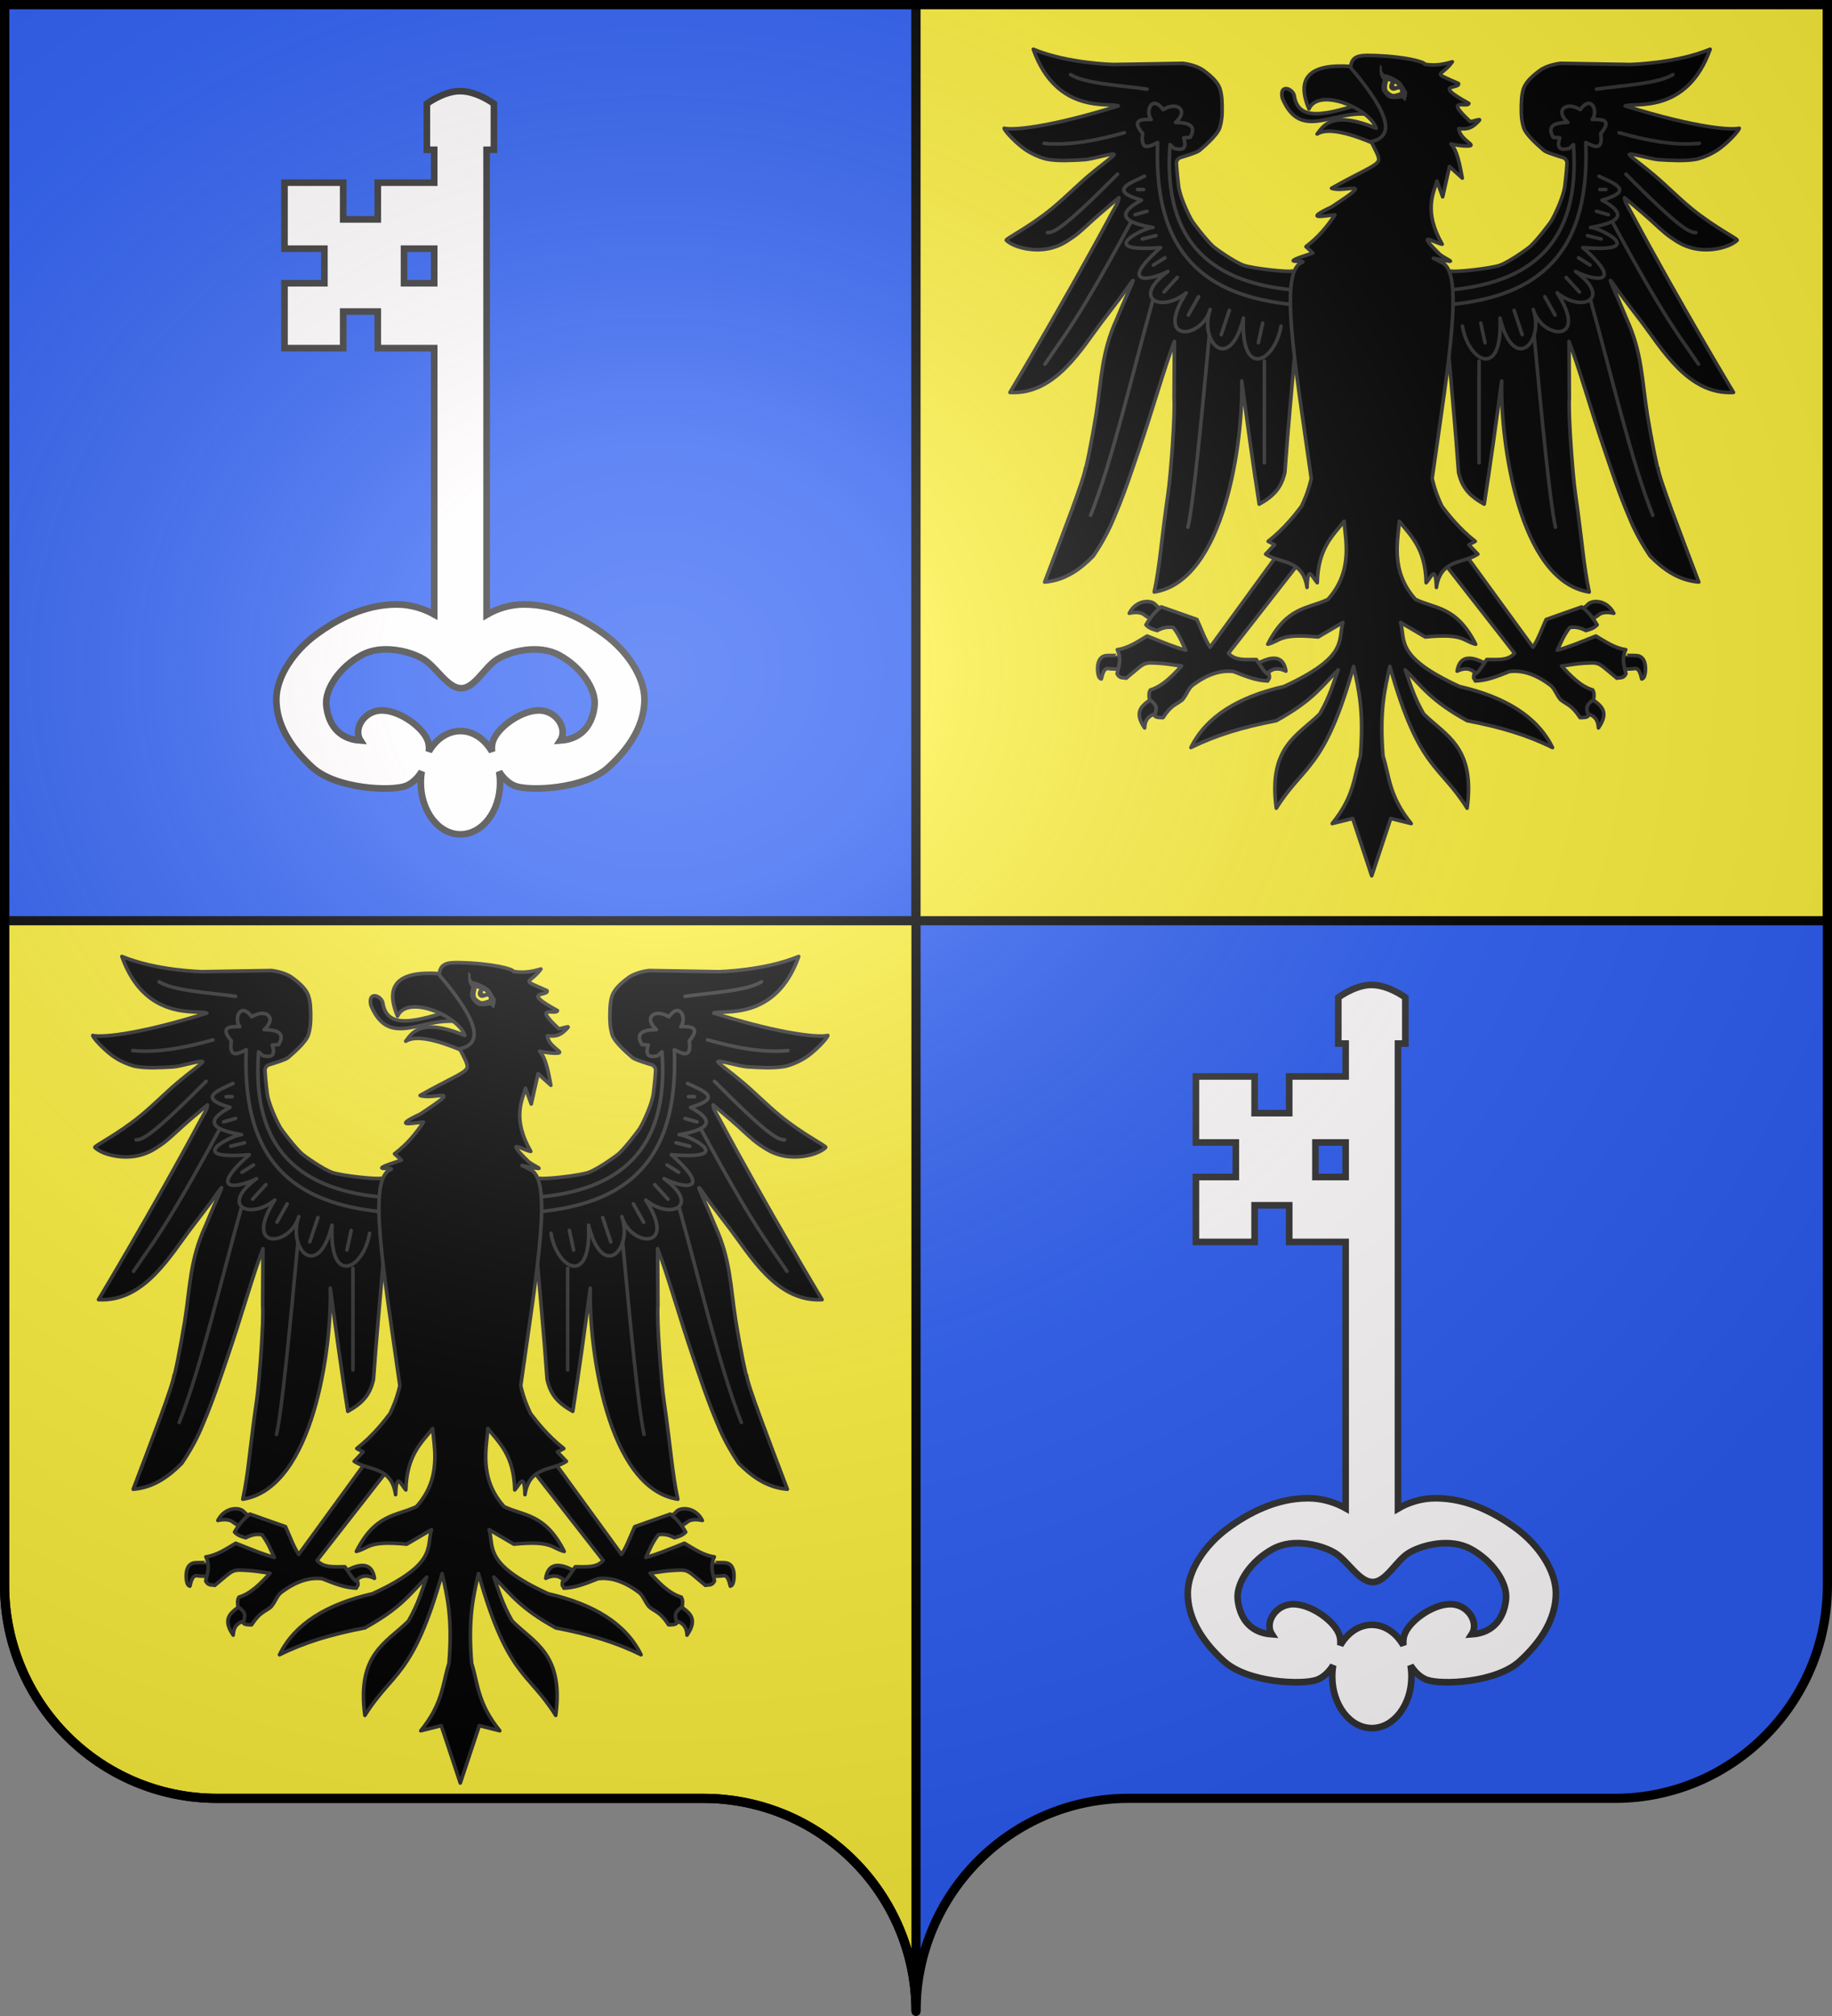 <?xml version="1.0" encoding="UTF-8" standalone="no"?>
<svg
   xmlns:dc="http://purl.org/dc/elements/1.1/"
   xmlns:cc="http://web.resource.org/cc/"
   xmlns:rdf="http://www.w3.org/1999/02/22-rdf-syntax-ns#"
   xmlns:svg="http://www.w3.org/2000/svg"
   xmlns="http://www.w3.org/2000/svg"
   xmlns:xlink="http://www.w3.org/1999/xlink"
   xmlns:sodipodi="http://sodipodi.sourceforge.net/DTD/sodipodi-0.dtd"
   xmlns:inkscape="http://www.inkscape.org/namespaces/inkscape"
   height="660"
   width="600"
   version="1.0"
   id="svg2"
   sodipodi:version="0.32"
   inkscape:version="0.44.1"
   sodipodi:docname="Blason_avril_54.svg"
   sodipodi:docbase="K:\blasons">
  <rect width="100%" height="100%" fill="#808080" stroke="none"/>
  <sodipodi:namedview
     inkscape:window-height="712"
     inkscape:window-width="1024"
     inkscape:pageshadow="2"
     inkscape:pageopacity="0.0"
     guidetolerance="10.0"
     gridtolerance="10.0"
     objecttolerance="10.0"
     borderopacity="1.0"
     bordercolor="#666666"
     pagecolor="#ffffff"
     id="base"
     showgrid="false"
     height="660px"
     inkscape:zoom="0.44547727"
     inkscape:cx="219.91157"
     inkscape:cy="219.17464"
     inkscape:window-x="-4"
     inkscape:window-y="-4"
     inkscape:current-layer="layer1"
     showguides="true"
     inkscape:guide-bbox="true">
    <sodipodi:guide
       orientation="horizontal"
       position="712.698"
       id="guide1996" />
  </sodipodi:namedview>
  <desc
     id="desc4">Flag of Canton of Valais (Wallis)</desc>
  <defs
     id="defs6">
    <linearGradient
       id="linearGradient2893">
      <stop
         style="stop-color:white;stop-opacity:0.314;"
         offset="0"
         id="stop2895" />
      <stop
         id="stop2897"
         offset="0.19"
         style="stop-color:white;stop-opacity:0.251;" />
      <stop
         style="stop-color:#6b6b6b;stop-opacity:0.125;"
         offset="0.6"
         id="stop2901" />
      <stop
         style="stop-color:black;stop-opacity:0.125;"
         offset="1"
         id="stop2899" />
    </linearGradient>
    <radialGradient
       inkscape:collect="always"
       xlink:href="#linearGradient2893"
       id="radialGradient2883"
       cx="203.198"
       cy="218.01"
       fx="203.198"
       fy="218.01"
       r="300"
       gradientTransform="matrix(1.36,0,0,1.355,-79.528,-87.645)"
       gradientUnits="userSpaceOnUse" />
    <linearGradient
       id="linearGradient2955">
      <stop
         style="stop-color:white;stop-opacity:0;"
         offset="0"
         id="stop2965" />
      <stop
         style="stop-color:black;stop-opacity:0.646;"
         offset="1"
         id="stop2959" />
    </linearGradient>
    <radialGradient
       inkscape:collect="always"
       xlink:href="#linearGradient2955"
       id="radialGradient2961"
       cx="225.524"
       cy="218.901"
       fx="225.524"
       fy="218.901"
       r="300"
       gradientTransform="matrix(-4.167939e-4,2.183,-1.884,-3.599562e-4,615.597,-289.121)"
       gradientUnits="userSpaceOnUse" />
    <polygon
       id="star"
       transform="scale(53,53)"
       points="0,-1 0.588,0.809 -0.951,-0.309 0.951,-0.309 -0.588,0.809 0,-1 " />
    <clipPath
       id="clip">
      <path
         d="M 0,-200 L 0,600 L 300,600 L 300,-200 L 0,-200 z "
         id="path10" />
    </clipPath>
    <radialGradient
       inkscape:collect="always"
       xlink:href="#linearGradient2955"
       id="radialGradient1911"
       gradientUnits="userSpaceOnUse"
       gradientTransform="matrix(-4.167939e-4,2.183,-1.884,-3.599562e-4,1395.597,-309.121)"
       cx="225.524"
       cy="218.901"
       fx="225.524"
       fy="218.901"
       r="300" />
    <radialGradient
       inkscape:collect="always"
       xlink:href="#linearGradient2955"
       id="radialGradient2928"
       cx="-483.508"
       cy="153.928"
       fx="-483.508"
       fy="153.928"
       r="300"
       gradientTransform="matrix(0,2.342,-2.291,0,562.913,1323.77)"
       gradientUnits="userSpaceOnUse" />
    <radialGradient
       inkscape:collect="always"
       xlink:href="#linearGradient2893"
       id="radialGradient11919"
       gradientUnits="userSpaceOnUse"
       gradientTransform="matrix(1.551,0,0,1.35,-227.894,-51.264)"
       cx="285.186"
       cy="200.448"
       fx="285.186"
       fy="200.448"
       r="300" />
  </defs>
  <g
     inkscape:groupmode="layer"
     id="layer1"
     inkscape:label="Fond écu">
    <path
       id="path3670"
       d="M 598.5,1.5 L 598.5,519 C 598.5,557.504 567.291,588.75 528.844,588.75 C 490.397,588.75 408.103,588.75 369.656,588.75 C 331.209,588.75 300,619.996 300,658.5 L 300,1.5 L 598.5,1.5 z "
       style="fill:#2b5df2;fill-opacity:1;stroke:none;stroke-width:1;stroke-miterlimit:4;stroke-dasharray:none;stroke-opacity:1" />
    <path
       style="fill:#fcef3c;fill-opacity:1;stroke:black;stroke-width:3;stroke-miterlimit:4;stroke-dasharray:none;stroke-opacity:1"
       d="M 1.5,1.5 L 1.5,519 C 1.5,557.504 32.709,588.75 71.156,588.75 C 109.603,588.75 191.897,588.75 230.344,588.75 C 268.791,588.75 300,619.996 300,658.5 L 300,1.5 L 1.5,1.5 z "
       id="rect2780" />
    <path
       style="fill:#2b5df2;fill-opacity:1;stroke:black;stroke-width:3;stroke-miterlimit:4;stroke-dasharray:none;stroke-opacity:1"
       d="M 1.5,1.429 L 1.5,301.429 L 300,301.429 L 300,1.429 L 1.5,1.429 z "
       id="path4569" />
    <path
       style="fill:#fcef3c;fill-opacity:1;stroke:black;stroke-width:3;stroke-miterlimit:4;stroke-dasharray:none;stroke-opacity:1"
       d="M 300,1.429 L 300,301.429 L 598.5,301.429 L 598.5,1.429 L 300,1.429 z "
       id="rect4557" />
    <g
       id="g36699"
       transform="translate(-610.231,55.556)">
      <path
         id="path13177"
         style="color:black;fill:none;fill-opacity:1;fill-rule:nonzero;stroke:#dcd6d6;stroke-width:0.979;stroke-linecap:butt;stroke-linejoin:round;marker:none;marker-start:none;marker-mid:none;marker-end:none;stroke-miterlimit:4;stroke-dashoffset:0;stroke-opacity:1;visibility:visible;display:inline;overflow:visible"
         d="M 736.793,331.47 L 734.915,330.185 C 734.026,330.63 722.164,329.394 719.05,328.307 C 715.937,327.22 709.742,322.755 709.117,322.179 C 706.607,319.867 702.537,314.442 702.143,313.777 C 700.574,311.128 698.174,305.614 697.761,302.599 C 697.347,299.572 696.926,294.695 697.025,294.448 C 697.124,294.2 697.395,293.302 698.342,293.019 C 699.408,292.701 703.972,291.321 704.611,290.66 C 705.121,290.132 710.452,285.924 711.267,283.08 C 711.965,280.645 711.991,278.934 711.991,277.155 C 711.991,275.375 711.983,272.664 711.291,270.539 C 710.599,268.414 708.631,266.52 705.962,264.543 C 703.293,262.566 699.084,262.179 699.084,262.179 L 676.489,262.563 C 676.466,262.567 661.49,262.28 650.147,257.566 C 657.783,279.12 675.231,274.88 677.98,276.117 C 654.082,283.543 642.948,284.068 640.617,283.431 C 640.653,284.081 643.535,287.394 646.832,289.909 C 649.498,291.944 653.194,293.328 654.949,293.612 C 658.631,294.208 662.682,293.982 667.054,293.702 C 669.5,293.546 677.235,291.154 676.596,292.13 C 676.095,292.896 672.659,295.285 668.454,298.821 C 664.76,301.928 660.479,306.26 656.256,309.732 C 648.703,315.944 640.868,319.679 641.309,320.103 C 643.801,322.502 650.736,324.208 656.493,322.512 C 658.965,321.784 660.503,320.911 663.203,319.044 C 665.29,317.602 668.193,314.794 669.914,313.241 C 673.181,310.293 676.25,307.854 678.178,306.166 C 678.172,307.492 677.151,308.914 675.904,311.207 C 660.287,340.366 642.495,369.921 642.495,369.921 C 657.449,370.746 665.898,355.539 673.09,346.165 C 682.244,334.234 680.153,336.731 682.132,334.04 C 684.11,331.349 681.659,335.739 677.486,345.902 C 672.431,356.93 672.561,365.379 670.743,376.991 C 669.342,385.657 667.26,395.932 667.206,394.731 C 667.011,397.624 659.834,416.293 653.862,431.996 C 660.918,431.427 665.983,427.328 669.776,423.495 C 672.593,419.323 674.932,415.081 676.695,410.645 C 679.909,403.162 682.236,395.998 684.578,389.156 C 689.485,374.82 692.911,362.167 696.365,353.216 L 696.256,371.828 C 696.672,376.274 695.21,396.633 694.304,402.864 C 692.102,418.014 691.57,427.008 689.743,435.258 C 712.967,431.645 718.944,385.254 718.408,366.165 C 720.319,380.442 722.23,394.307 724.141,406.494 C 728.782,403.903 731.404,401.238 732.543,396.016 C 733.564,381.578 734.783,369.163 735.805,356.972 L 745.393,338.389 L 736.793,331.47 z " />
      <path
         id="path13179"
         style="color:black;fill:none;fill-opacity:1;fill-rule:nonzero;stroke:#dcd6d6;stroke-width:0.979;stroke-linecap:butt;stroke-linejoin:round;marker:none;marker-start:none;marker-mid:none;marker-end:none;stroke-miterlimit:4;stroke-dashoffset:0;stroke-opacity:1;visibility:visible;display:inline;overflow:visible"
         d="M 785.17,331.47 L 787.048,330.185 C 787.938,330.63 799.799,329.394 802.913,328.307 C 806.026,327.22 812.221,322.755 812.847,322.179 C 815.356,319.867 819.426,314.442 819.82,313.777 C 821.389,311.128 823.789,305.614 824.202,302.599 C 824.616,299.572 825.037,294.695 824.938,294.448 C 824.839,294.2 824.568,293.302 823.621,293.019 C 822.555,292.701 817.991,291.321 817.353,290.66 C 816.842,290.132 811.511,285.924 810.696,283.08 C 809.998,280.645 809.972,278.934 809.972,277.155 C 809.972,275.375 809.98,272.664 810.672,270.539 C 811.364,268.414 813.332,266.52 816.001,264.543 C 818.67,262.566 822.879,262.179 822.879,262.179 L 845.474,262.563 C 845.497,262.567 860.473,262.28 871.816,257.566 C 864.18,279.12 846.732,274.88 843.983,276.117 C 867.881,283.543 879.015,284.068 881.346,283.431 C 881.31,284.081 878.428,287.394 875.131,289.909 C 872.465,291.944 868.77,293.328 867.014,293.612 C 863.332,294.208 859.281,293.982 854.909,293.702 C 852.463,293.546 844.728,291.154 845.367,292.13 C 845.868,292.896 849.304,295.285 853.509,298.821 C 857.204,301.928 861.484,306.26 865.707,309.732 C 873.26,315.944 881.095,319.679 880.655,320.103 C 878.162,322.502 871.227,324.208 865.47,322.512 C 862.998,321.784 861.46,320.911 858.76,319.044 C 856.673,317.602 853.77,314.794 852.049,313.241 C 848.782,310.293 845.713,307.854 843.785,306.166 C 843.791,307.492 844.812,308.914 846.059,311.207 C 861.676,340.366 879.468,369.921 879.468,369.921 C 864.514,370.746 856.065,355.539 848.873,346.165 C 839.719,334.234 841.81,336.731 839.831,334.04 C 837.853,331.349 840.304,335.739 844.477,345.902 C 849.532,356.93 849.402,365.379 851.22,376.991 C 852.621,385.657 854.703,395.932 854.757,394.731 C 854.952,397.624 862.129,416.293 868.101,431.996 C 861.045,431.427 855.98,427.328 852.187,423.495 C 849.37,419.323 847.031,415.081 845.268,410.645 C 842.054,403.162 839.727,395.998 837.385,389.156 C 832.478,374.82 829.052,362.167 825.598,353.216 L 825.707,371.828 C 825.291,376.274 826.753,396.633 827.659,402.864 C 829.861,418.014 830.393,427.008 832.22,435.258 C 808.996,431.645 803.019,385.254 803.555,366.165 C 801.644,380.442 799.733,394.307 797.822,406.494 C 793.181,403.903 790.559,401.238 789.42,396.016 C 788.399,381.578 787.18,369.163 786.158,356.972 L 776.57,338.389 L 785.17,331.47 z " />
      <path
         id="path13181"
         style="color:black;fill:black;fill-opacity:1;fill-rule:nonzero;stroke:#313131;stroke-width:1.174;stroke-linecap:round;stroke-linejoin:round;marker:none;marker-start:none;marker-mid:none;marker-end:none;stroke-miterlimit:4;stroke-dasharray:none;stroke-dashoffset:0;stroke-opacity:1;visibility:visible;display:inline;overflow:visible"
         d="M 680.365,460.64 C 680.384,460.527 680.541,456.025 680.538,456.064 C 680.535,456.103 674.684,455.909 673.675,456.125 C 671.952,456.493 670.967,458.259 671.241,461.361 C 671.399,462.39 671.504,463.471 672.427,463.733 C 673.363,459.426 674.5,460.388 675.493,460.403 C 676.693,460.422 680.347,460.753 680.365,460.64 z " />
      <path
         id="path13183"
         style="color:black;fill:black;fill-opacity:1;fill-rule:nonzero;stroke:#313131;stroke-width:1.174;stroke-linecap:round;stroke-linejoin:round;marker:none;marker-start:none;marker-mid:none;marker-end:none;stroke-miterlimit:4;stroke-dasharray:none;stroke-dashoffset:0;stroke-opacity:1;visibility:visible;display:inline;overflow:visible"
         d="M 692.967,441.94 L 689.892,445.015 L 686.747,442.918 C 685.718,441.927 683.925,441.689 681.575,442.219 C 683.98,437.552 689.023,437.799 690.242,439.493 L 692.967,441.94 z " />
      <path
         id="path13185"
         style="color:black;fill:black;fill-opacity:1;fill-rule:nonzero;stroke:#313131;stroke-width:1.174;stroke-linecap:round;stroke-linejoin:round;marker:none;marker-start:none;marker-mid:none;marker-end:none;stroke-miterlimit:4;stroke-dasharray:none;stroke-dashoffset:0;stroke-opacity:1;visibility:visible;display:inline;overflow:visible"
         d="M 692.129,474.65 C 694.673,474.033 693.072,467.105 689.682,469.618 C 686.293,472.131 682.572,473.913 686.607,479.753 C 686.811,475.534 689.584,475.268 692.129,474.65 z " />
      <path
         id="path13187"
         style="color:black;fill:black;fill-opacity:1;fill-rule:nonzero;stroke:#313131;stroke-width:1.174;stroke-linecap:round;stroke-linejoin:round;marker:none;marker-start:none;marker-mid:none;marker-end:none;stroke-miterlimit:4;stroke-dasharray:none;stroke-dashoffset:0;stroke-opacity:1;visibility:visible;display:inline;overflow:visible"
         d="M 722.882,459.064 C 728.833,455.647 732.145,456.377 732.877,461.161 C 729.714,459.639 727.656,460.571 726.167,462.768" />
      <path
         d="M 739.098,423.278 L 732.388,419.923 L 708.065,453.333 C 706.407,450.942 705.154,447.341 703.731,444.246 L 692.071,440.135 C 690.298,441.354 688.552,443.456 687.038,446.006 C 688.099,447.141 689.412,447.518 690.731,447.881 C 692.501,446.918 694.272,446.548 696.043,446.902 C 698.208,449.779 698.887,451.913 700.097,454.311 C 696.815,453.453 692.761,451.797 687.441,449.664 C 684.508,451.393 681.329,453.635 677.656,454.13 C 677.981,454.779 678.186,455.412 678.301,456.034 C 678.683,458.1 678.076,460.042 677.591,461.999 C 678.425,463.769 679.703,463.158 680.56,463.479 C 685.604,459.361 685.906,458.548 688.528,458.447 C 693.797,458.584 695.556,459.11 698.699,459.483 C 695.807,462.602 692.457,466.156 688.494,467.311 C 687.932,468.227 687.992,469.35 688.215,470.527 C 691.584,472.779 690.041,474.061 689.974,475.822 C 690.36,476.341 691.468,476.379 692.63,476.381 C 695.374,472.125 696.941,472.187 698.978,470.527 C 700.428,468.89 700.868,466.875 702.341,465.769 C 707.345,462.012 711.792,460.764 715.811,461.3 C 720.65,463.251 723.477,464.242 726.936,464.376 C 727.054,463.679 727.733,463.908 727.372,462.255 C 725.974,462.038 724.577,459.26 723.179,457.362 C 719.812,457.337 716.186,457.828 714.076,455.29 L 739.098,423.278 z "
         style="color:black;fill:black;fill-opacity:1;fill-rule:nonzero;stroke:#313131;stroke-width:1.174;stroke-linecap:round;stroke-linejoin:round;marker:none;marker-start:none;marker-mid:none;marker-end:none;stroke-miterlimit:4;stroke-dasharray:none;stroke-dashoffset:0;stroke-opacity:1;visibility:visible;display:inline;overflow:visible"
         id="path13189" />
      <path
         id="path13191"
         style="color:black;fill:black;fill-opacity:1;fill-rule:nonzero;stroke:#313131;stroke-width:1.174;stroke-linecap:round;stroke-linejoin:round;marker:none;marker-start:none;marker-mid:none;marker-end:none;stroke-miterlimit:4;stroke-dasharray:none;stroke-dashoffset:0;stroke-opacity:1;visibility:visible;display:inline;overflow:visible"
         d="M 841.48,460.64 C 841.461,460.527 841.304,456.025 841.307,456.064 C 841.31,456.103 847.161,455.909 848.17,456.125 C 849.893,456.493 850.877,458.259 850.604,461.361 C 850.446,462.39 850.341,463.471 849.417,463.733 C 848.482,459.426 847.345,460.388 846.352,460.403 C 845.152,460.422 841.498,460.753 841.48,460.64 z " />
      <path
         id="path13193"
         style="color:black;fill:black;fill-opacity:1;fill-rule:nonzero;stroke:#313131;stroke-width:1.174;stroke-linecap:round;stroke-linejoin:round;marker:none;marker-start:none;marker-mid:none;marker-end:none;stroke-miterlimit:4;stroke-dasharray:none;stroke-dashoffset:0;stroke-opacity:1;visibility:visible;display:inline;overflow:visible"
         d="M 828.877,441.94 L 831.953,445.015 L 835.098,442.918 C 836.127,441.927 837.919,441.689 840.27,442.219 C 837.865,437.552 832.822,437.799 831.603,439.493 L 828.877,441.94 z " />
      <path
         id="path13195"
         style="color:black;fill:black;fill-opacity:1;fill-rule:nonzero;stroke:#313131;stroke-width:1.174;stroke-linecap:round;stroke-linejoin:round;marker:none;marker-start:none;marker-mid:none;marker-end:none;stroke-miterlimit:4;stroke-dasharray:none;stroke-dashoffset:0;stroke-opacity:1;visibility:visible;display:inline;overflow:visible"
         d="M 829.716,474.65 C 827.171,474.033 828.773,467.105 832.162,469.618 C 835.552,472.131 839.273,473.913 835.238,479.753 C 835.034,475.534 832.261,475.268 829.716,474.65 z " />
      <path
         id="path13197"
         style="color:black;fill:black;fill-opacity:1;fill-rule:nonzero;stroke:#313131;stroke-width:1.174;stroke-linecap:round;stroke-linejoin:round;marker:none;marker-start:none;marker-mid:none;marker-end:none;stroke-miterlimit:4;stroke-dasharray:none;stroke-dashoffset:0;stroke-opacity:1;visibility:visible;display:inline;overflow:visible"
         d="M 798.963,459.064 C 793.012,455.647 789.7,456.377 788.968,461.161 C 792.13,459.639 794.188,460.571 795.678,462.768" />
      <path
         d="M 782.747,423.278 L 789.457,419.923 L 813.78,453.333 C 815.437,450.942 816.691,447.341 818.114,444.246 L 829.774,440.135 C 831.547,441.354 833.293,443.456 834.806,446.006 C 833.746,447.141 832.432,447.518 831.114,447.881 C 829.343,446.918 827.573,446.548 825.802,446.902 C 823.636,449.779 822.957,451.913 821.748,454.311 C 825.03,453.453 829.084,451.797 834.404,449.664 C 837.337,451.393 840.516,453.635 844.189,454.13 C 843.864,454.779 843.659,455.412 843.544,456.034 C 843.162,458.1 843.769,460.042 844.254,461.999 C 843.42,463.769 842.141,463.158 841.285,463.479 C 836.24,459.361 835.939,458.548 833.317,458.447 C 828.048,458.584 826.289,459.11 823.146,459.483 C 826.038,462.602 829.387,466.156 833.351,467.311 C 833.912,468.227 833.853,469.35 833.63,470.527 C 830.26,472.779 831.803,474.061 831.871,475.822 C 831.485,476.341 830.377,476.379 829.215,476.381 C 826.47,472.125 824.903,472.187 822.866,470.527 C 821.416,468.89 820.977,466.875 819.504,465.769 C 814.5,462.012 810.053,460.764 806.034,461.3 C 801.194,463.251 798.368,464.242 794.909,464.376 C 794.791,463.679 794.112,463.908 794.472,462.255 C 795.87,462.038 797.268,459.26 798.666,457.362 C 802.033,457.337 805.659,457.828 807.769,455.29 L 782.747,423.278 z "
         style="color:black;fill:black;fill-opacity:1;fill-rule:nonzero;stroke:#313131;stroke-width:1.174;stroke-linecap:round;stroke-linejoin:round;marker:none;marker-start:none;marker-mid:none;marker-end:none;stroke-miterlimit:4;stroke-dasharray:none;stroke-dashoffset:0;stroke-opacity:1;visibility:visible;display:inline;overflow:visible"
         id="path13199" />
      <g
         id="g33101">
        <path
           d="M 736.793,331.47 L 734.915,330.185 C 734.026,330.63 722.164,329.394 719.05,328.307 C 715.937,327.22 709.742,322.755 709.117,322.179 C 706.607,319.867 702.537,314.442 702.143,313.777 C 700.574,311.128 698.174,305.614 697.761,302.599 C 697.347,299.572 696.926,294.695 697.025,294.448 C 697.124,294.2 697.395,293.302 698.342,293.019 C 699.408,292.701 703.972,291.321 704.611,290.66 C 705.121,290.132 710.452,285.924 711.267,283.08 C 711.965,280.645 711.991,278.934 711.991,277.155 C 711.991,275.375 711.983,272.664 711.291,270.539 C 710.599,268.414 708.631,266.52 705.962,264.543 C 703.293,262.566 699.084,262.179 699.084,262.179 L 676.489,262.563 C 676.466,262.567 661.49,262.28 650.147,257.566 C 657.783,279.12 675.231,274.88 677.98,276.117 C 654.082,283.543 642.948,284.068 640.617,283.431 C 640.653,284.081 643.535,287.394 646.832,289.909 C 649.498,291.944 653.194,293.328 654.949,293.612 C 658.631,294.208 662.682,293.982 667.054,293.702 C 669.5,293.546 677.235,291.154 676.596,292.13 C 676.095,292.896 672.659,295.285 668.454,298.821 C 664.76,301.928 660.479,306.26 656.256,309.732 C 648.703,315.944 640.868,319.679 641.309,320.103 C 643.801,322.502 650.736,324.208 656.493,322.512 C 658.965,321.784 660.503,320.911 663.203,319.044 C 665.29,317.602 668.193,314.794 669.914,313.241 C 673.181,310.293 676.25,307.854 678.178,306.166 C 678.172,307.492 677.151,308.914 675.904,311.207 C 660.287,340.366 642.495,369.921 642.495,369.921 C 657.449,370.746 665.898,355.539 673.09,346.165 C 682.244,334.234 680.153,336.731 682.132,334.04 C 684.11,331.349 681.659,335.739 677.486,345.902 C 672.431,356.93 672.561,365.379 670.743,376.991 C 669.342,385.657 667.26,395.932 667.206,394.731 C 667.011,397.624 659.834,416.293 653.862,431.996 C 660.918,431.427 665.983,427.328 669.776,423.495 C 672.593,419.323 674.932,415.081 676.695,410.645 C 679.909,403.162 682.236,395.998 684.578,389.156 C 689.485,374.82 692.911,362.167 696.365,353.216 L 696.256,371.828 C 696.672,376.274 695.21,396.633 694.304,402.864 C 692.102,418.014 691.57,427.008 689.743,435.258 C 712.967,431.645 718.944,385.254 718.408,366.165 C 720.319,380.442 722.23,394.307 724.141,406.494 C 728.782,403.903 731.404,401.238 732.543,396.016 C 733.564,381.578 734.783,369.163 735.805,356.972 L 745.393,338.389 L 736.793,331.47 z "
           style="color:black;fill:black;fill-opacity:1;fill-rule:nonzero;stroke:#313131;stroke-width:1.174;stroke-linecap:butt;stroke-linejoin:round;marker:none;marker-start:none;marker-mid:none;marker-end:none;stroke-miterlimit:4;stroke-dasharray:none;stroke-dashoffset:0;stroke-opacity:1;visibility:visible;display:inline;overflow:visible"
           id="path13203" />
        <path
           d="M 653.687,288.382 C 662.011,289.178 670.902,287.424 679.967,284.887"
           style="color:black;fill:none;fill-opacity:1;fill-rule:nonzero;stroke:#313131;stroke-width:1.174;stroke-linecap:round;stroke-linejoin:round;marker:none;marker-start:none;marker-mid:none;marker-end:none;stroke-miterlimit:4;stroke-dasharray:none;stroke-dashoffset:0;stroke-opacity:1;visibility:visible;display:inline;overflow:visible"
           id="path13205" />
        <path
           d="M 677.73,298.447 C 659.949,316.385 656.845,317.598 654.805,317.598"
           style="color:black;fill:none;fill-opacity:1;fill-rule:nonzero;stroke:#313131;stroke-width:1.174;stroke-linecap:round;stroke-linejoin:round;marker:none;marker-start:none;marker-mid:none;marker-end:none;stroke-miterlimit:4;stroke-dasharray:none;stroke-dashoffset:0;stroke-opacity:1;visibility:visible;display:inline;overflow:visible"
           id="path13207" />
        <path
           d="M 653.966,360.653 C 660.682,350.651 664.308,347.027 681.924,314.522"
           style="color:black;fill:none;fill-opacity:1;fill-rule:nonzero;stroke:#313131;stroke-width:1.174;stroke-linecap:round;stroke-linejoin:round;marker:none;marker-start:none;marker-mid:none;marker-end:none;stroke-miterlimit:4;stroke-dasharray:none;stroke-dashoffset:0;stroke-opacity:1;visibility:visible;display:inline;overflow:visible"
           id="path13209" />
        <path
           d="M 668.924,410.138 C 676.031,392.295 682.556,363.786 689.333,339.656"
           style="color:black;fill:none;fill-opacity:1;fill-rule:nonzero;stroke:#313131;stroke-width:1.174;stroke-linecap:round;stroke-linejoin:round;marker:none;marker-start:none;marker-mid:none;marker-end:none;stroke-miterlimit:4;stroke-dasharray:none;stroke-dashoffset:0;stroke-opacity:1;visibility:visible;display:inline;overflow:visible"
           id="path13211" />
        <path
           d="M 700.796,414.052 C 702.626,405.853 705.233,378.647 707.785,351.315"
           style="color:black;fill:none;fill-opacity:1;fill-rule:nonzero;stroke:#313131;stroke-width:1.174;stroke-linecap:round;stroke-linejoin:round;marker:none;marker-start:none;marker-mid:none;marker-end:none;stroke-miterlimit:4;stroke-dasharray:none;stroke-dashoffset:0;stroke-opacity:1;visibility:visible;display:inline;overflow:visible"
           id="path13213" />
        <path
           d="M 725.818,392.944 L 725.818,359.674"
           style="color:black;fill:none;fill-opacity:1;fill-rule:nonzero;stroke:#313131;stroke-width:1.174;stroke-linecap:round;stroke-linejoin:round;marker:none;marker-start:none;marker-mid:none;marker-end:none;stroke-miterlimit:4;stroke-dasharray:none;stroke-dashoffset:0;stroke-opacity:1;visibility:visible;display:inline;overflow:visible"
           id="path13215" />
        <path
           d="M 736.581,336.469 C 737.004,339.22 737.077,338.827 737.42,341.362 C 709.759,339.136 689.265,327.746 690.871,288.102 C 688.043,289.517 685.171,291.021 685.978,285.167 C 682.365,280.902 685.018,280.397 688.774,280.554 C 686.712,278.057 688.911,272.175 692.688,277.339 C 697.188,274.469 701.222,277.504 696.742,281.532 C 701.208,281.562 703.712,282.682 701.495,286.425 L 699.398,286.565 C 700.632,290.441 698.775,290.607 696.322,290.059 L 694.924,288.801 C 692.474,321.435 709.271,334.341 736.581,336.469 z "
           style="color:black;fill:black;fill-opacity:1;fill-rule:nonzero;stroke:#313131;stroke-width:1.174;stroke-linecap:round;stroke-linejoin:round;marker:none;marker-start:none;marker-mid:none;marker-end:none;stroke-miterlimit:4;stroke-dasharray:none;stroke-dashoffset:0;stroke-opacity:1;visibility:visible;display:inline;overflow:visible"
           id="path13217" />
        <path
           d="M 686.537,299.146 C 681.473,301.54 674.787,303.86 685.559,306.974 C 678.506,310.787 677.792,313.967 689.333,315.92 C 687.435,315.539 669.129,324.292 691.849,322.49 C 677.928,334.786 687.939,333.539 694.226,330.319 C 682.075,339.249 692.068,343.991 700.236,337.308 C 689.514,354.03 705.338,352.519 708.065,342.76 C 704.366,353.4 714.382,363.993 718.968,345.556 C 718.014,365.856 729.316,359.957 731.269,348.212"
           style="color:black;fill:none;fill-opacity:1;fill-rule:nonzero;stroke:#313131;stroke-width:1.174;stroke-linecap:round;stroke-linejoin:round;marker:none;marker-start:none;marker-mid:none;marker-end:none;stroke-miterlimit:4;stroke-dasharray:none;stroke-dashoffset:0;stroke-opacity:1;visibility:visible;display:inline;overflow:visible"
           id="path13219" />
        <path
           d="M 686.258,303.479 L 684.301,303.479"
           style="color:black;fill:none;fill-opacity:1;fill-rule:nonzero;stroke:#313131;stroke-width:1.174;stroke-linecap:round;stroke-linejoin:round;marker:none;marker-start:none;marker-mid:none;marker-end:none;stroke-miterlimit:4;stroke-dasharray:none;stroke-dashoffset:0;stroke-opacity:1;visibility:visible;display:inline;overflow:visible"
           id="path13221" />
        <path
           d="M 687.376,310.608 L 683.462,311.727"
           style="color:black;fill:none;fill-opacity:1;fill-rule:nonzero;stroke:#313131;stroke-width:1.174;stroke-linecap:round;stroke-linejoin:round;marker:none;marker-start:none;marker-mid:none;marker-end:none;stroke-miterlimit:4;stroke-dasharray:none;stroke-dashoffset:0;stroke-opacity:1;visibility:visible;display:inline;overflow:visible"
           id="path13223" />
        <path
           d="M 690.311,318.576 L 685.838,319.695"
           style="color:black;fill:none;fill-opacity:1;fill-rule:nonzero;stroke:#313131;stroke-width:1.174;stroke-linecap:round;stroke-linejoin:round;marker:none;marker-start:none;marker-mid:none;marker-end:none;stroke-miterlimit:4;stroke-dasharray:none;stroke-dashoffset:0;stroke-opacity:1;visibility:visible;display:inline;overflow:visible"
           id="path13225" />
        <path
           d="M 693.247,325.845 L 689.473,328.222"
           style="color:black;fill:none;fill-opacity:1;fill-rule:nonzero;stroke:#313131;stroke-width:1.174;stroke-linecap:round;stroke-linejoin:round;marker:none;marker-start:none;marker-mid:none;marker-end:none;stroke-miterlimit:4;stroke-dasharray:none;stroke-dashoffset:0;stroke-opacity:1;visibility:visible;display:inline;overflow:visible"
           id="path13227" />
        <path
           d="M 697.301,332.276 L 692.967,337.028"
           style="color:black;fill:none;fill-opacity:1;fill-rule:nonzero;stroke:#313131;stroke-width:1.174;stroke-linecap:round;stroke-linejoin:round;marker:none;marker-start:none;marker-mid:none;marker-end:none;stroke-miterlimit:4;stroke-dasharray:none;stroke-dashoffset:0;stroke-opacity:1;visibility:visible;display:inline;overflow:visible"
           id="path13229" />
        <path
           d="M 704.29,338.566 L 700.935,344.577"
           style="color:black;fill:none;fill-opacity:1;fill-rule:nonzero;stroke:#313131;stroke-width:1.174;stroke-linecap:round;stroke-linejoin:round;marker:none;marker-start:none;marker-mid:none;marker-end:none;stroke-miterlimit:4;stroke-dasharray:none;stroke-dashoffset:0;stroke-opacity:1;visibility:visible;display:inline;overflow:visible"
           id="path13231" />
        <path
           d="M 714.355,343.039 L 711.699,351.007"
           style="color:black;fill:none;fill-opacity:1;fill-rule:nonzero;stroke:#313131;stroke-width:1.174;stroke-linecap:round;stroke-linejoin:round;marker:none;marker-start:none;marker-mid:none;marker-end:none;stroke-miterlimit:4;stroke-dasharray:none;stroke-dashoffset:0;stroke-opacity:1;visibility:visible;display:inline;overflow:visible"
           id="path13233" />
        <path
           d="M 725.259,347.233 L 723.861,353.663"
           style="color:black;fill:none;fill-opacity:1;fill-rule:nonzero;stroke:#313131;stroke-width:1.174;stroke-linecap:round;stroke-linejoin:round;marker:none;marker-start:none;marker-mid:none;marker-end:none;stroke-miterlimit:4;stroke-dasharray:none;stroke-dashoffset:0;stroke-opacity:1;visibility:visible;display:inline;overflow:visible"
           id="path13235" />
        <path
           d="M 687.376,270.629 C 678.332,269.337 667.299,268.875 662.354,265.876"
           style="color:black;fill:none;fill-opacity:1;fill-rule:nonzero;stroke:#313131;stroke-width:1.174;stroke-linecap:round;stroke-linejoin:round;marker:none;marker-start:none;marker-mid:none;marker-end:none;stroke-miterlimit:4;stroke-dasharray:none;stroke-dashoffset:0;stroke-opacity:1;visibility:visible;display:inline;overflow:visible"
           id="path13237" />
      </g>
      <path
         d="M 762.179,279.288 C 764.038,279.896 764.983,273.228 760.103,274.543 C 746.065,279.179 736.844,281.52 735.59,272.665 C 734.919,270.244 730.577,268.853 731.735,273.653 C 738.063,288.6 749.254,276.132 762.179,279.288 z "
         style="color:black;fill:black;fill-opacity:1;fill-rule:nonzero;stroke:#313131;stroke-width:1.174;stroke-linecap:butt;stroke-linejoin:round;marker:none;marker-start:none;marker-mid:none;marker-end:none;stroke-miterlimit:4;stroke-dasharray:none;stroke-dashoffset:0;stroke-opacity:1;visibility:visible;display:inline;overflow:visible"
         id="path13273" />
      <path
         d="M 773.151,268.81 L 765.54,290.161 C 753.743,284.633 746.465,283.202 743.102,285.317 C 745.198,282.613 747.897,277.489 762.476,283.439 C 760.266,276.893 743.541,269.921 740.433,277.113 C 736.114,266.93 740.634,262.288 753.975,263.176 L 773.151,268.81 z "
         style="color:black;fill:black;fill-opacity:1;fill-rule:nonzero;stroke:#313131;stroke-width:1.174;stroke-linecap:round;stroke-linejoin:round;marker:none;marker-start:none;marker-mid:none;marker-end:none;stroke-miterlimit:4;stroke-dasharray:none;stroke-dashoffset:0;stroke-opacity:1;visibility:visible;display:inline;overflow:visible"
         id="path13275" />
      <g
         transform="matrix(-1,0,0,1,1521.963,0)"
         id="g33121">
        <path
           id="path33123"
           style="color:black;fill:black;fill-opacity:1;fill-rule:nonzero;stroke:#313131;stroke-width:1.174;stroke-linecap:butt;stroke-linejoin:round;marker:none;marker-start:none;marker-mid:none;marker-end:none;stroke-miterlimit:4;stroke-dasharray:none;stroke-dashoffset:0;stroke-opacity:1;visibility:visible;display:inline;overflow:visible"
           d="M 736.793,331.47 L 734.915,330.185 C 734.026,330.63 722.164,329.394 719.05,328.307 C 715.937,327.22 709.742,322.755 709.117,322.179 C 706.607,319.867 702.537,314.442 702.143,313.777 C 700.574,311.128 698.174,305.614 697.761,302.599 C 697.347,299.572 696.926,294.695 697.025,294.448 C 697.124,294.2 697.395,293.302 698.342,293.019 C 699.408,292.701 703.972,291.321 704.611,290.66 C 705.121,290.132 710.452,285.924 711.267,283.08 C 711.965,280.645 711.991,278.934 711.991,277.155 C 711.991,275.375 711.983,272.664 711.291,270.539 C 710.599,268.414 708.631,266.52 705.962,264.543 C 703.293,262.566 699.084,262.179 699.084,262.179 L 676.489,262.563 C 676.466,262.567 661.49,262.28 650.147,257.566 C 657.783,279.12 675.231,274.88 677.98,276.117 C 654.082,283.543 642.948,284.068 640.617,283.431 C 640.653,284.081 643.535,287.394 646.832,289.909 C 649.498,291.944 653.194,293.328 654.949,293.612 C 658.631,294.208 662.682,293.982 667.054,293.702 C 669.5,293.546 677.235,291.154 676.596,292.13 C 676.095,292.896 672.659,295.285 668.454,298.821 C 664.76,301.928 660.479,306.26 656.256,309.732 C 648.703,315.944 640.868,319.679 641.309,320.103 C 643.801,322.502 650.736,324.208 656.493,322.512 C 658.965,321.784 660.503,320.911 663.203,319.044 C 665.29,317.602 668.193,314.794 669.914,313.241 C 673.181,310.293 676.25,307.854 678.178,306.166 C 678.172,307.492 677.151,308.914 675.904,311.207 C 660.287,340.366 642.495,369.921 642.495,369.921 C 657.449,370.746 665.898,355.539 673.09,346.165 C 682.244,334.234 680.153,336.731 682.132,334.04 C 684.11,331.349 681.659,335.739 677.486,345.902 C 672.431,356.93 672.561,365.379 670.743,376.991 C 669.342,385.657 667.26,395.932 667.206,394.731 C 667.011,397.624 659.834,416.293 653.862,431.996 C 660.918,431.427 665.983,427.328 669.776,423.495 C 672.593,419.323 674.932,415.081 676.695,410.645 C 679.909,403.162 682.236,395.998 684.578,389.156 C 689.485,374.82 692.911,362.167 696.365,353.216 L 696.256,371.828 C 696.672,376.274 695.21,396.633 694.304,402.864 C 692.102,418.014 691.57,427.008 689.743,435.258 C 712.967,431.645 718.944,385.254 718.408,366.165 C 720.319,380.442 722.23,394.307 724.141,406.494 C 728.782,403.903 731.404,401.238 732.543,396.016 C 733.564,381.578 734.783,369.163 735.805,356.972 L 745.393,338.389 L 736.793,331.47 z " />
        <path
           id="path33125"
           style="color:black;fill:none;fill-opacity:1;fill-rule:nonzero;stroke:#313131;stroke-width:1.174;stroke-linecap:round;stroke-linejoin:round;marker:none;marker-start:none;marker-mid:none;marker-end:none;stroke-miterlimit:4;stroke-dasharray:none;stroke-dashoffset:0;stroke-opacity:1;visibility:visible;display:inline;overflow:visible"
           d="M 653.687,288.382 C 662.011,289.178 670.902,287.424 679.967,284.887" />
        <path
           id="path33127"
           style="color:black;fill:none;fill-opacity:1;fill-rule:nonzero;stroke:#313131;stroke-width:1.174;stroke-linecap:round;stroke-linejoin:round;marker:none;marker-start:none;marker-mid:none;marker-end:none;stroke-miterlimit:4;stroke-dasharray:none;stroke-dashoffset:0;stroke-opacity:1;visibility:visible;display:inline;overflow:visible"
           d="M 677.73,298.447 C 659.949,316.385 656.845,317.598 654.805,317.598" />
        <path
           id="path33129"
           style="color:black;fill:none;fill-opacity:1;fill-rule:nonzero;stroke:#313131;stroke-width:1.174;stroke-linecap:round;stroke-linejoin:round;marker:none;marker-start:none;marker-mid:none;marker-end:none;stroke-miterlimit:4;stroke-dasharray:none;stroke-dashoffset:0;stroke-opacity:1;visibility:visible;display:inline;overflow:visible"
           d="M 653.966,360.653 C 660.682,350.651 664.308,347.027 681.924,314.522" />
        <path
           id="path33131"
           style="color:black;fill:none;fill-opacity:1;fill-rule:nonzero;stroke:#313131;stroke-width:1.174;stroke-linecap:round;stroke-linejoin:round;marker:none;marker-start:none;marker-mid:none;marker-end:none;stroke-miterlimit:4;stroke-dasharray:none;stroke-dashoffset:0;stroke-opacity:1;visibility:visible;display:inline;overflow:visible"
           d="M 668.924,410.138 C 676.031,392.295 682.556,363.786 689.333,339.656" />
        <path
           id="path33133"
           style="color:black;fill:none;fill-opacity:1;fill-rule:nonzero;stroke:#313131;stroke-width:1.174;stroke-linecap:round;stroke-linejoin:round;marker:none;marker-start:none;marker-mid:none;marker-end:none;stroke-miterlimit:4;stroke-dasharray:none;stroke-dashoffset:0;stroke-opacity:1;visibility:visible;display:inline;overflow:visible"
           d="M 700.796,414.052 C 702.626,405.853 705.233,378.647 707.785,351.315" />
        <path
           id="path33135"
           style="color:black;fill:none;fill-opacity:1;fill-rule:nonzero;stroke:#313131;stroke-width:1.174;stroke-linecap:round;stroke-linejoin:round;marker:none;marker-start:none;marker-mid:none;marker-end:none;stroke-miterlimit:4;stroke-dasharray:none;stroke-dashoffset:0;stroke-opacity:1;visibility:visible;display:inline;overflow:visible"
           d="M 725.818,392.944 L 725.818,359.674" />
        <path
           id="path33137"
           style="color:black;fill:black;fill-opacity:1;fill-rule:nonzero;stroke:#313131;stroke-width:1.174;stroke-linecap:round;stroke-linejoin:round;marker:none;marker-start:none;marker-mid:none;marker-end:none;stroke-miterlimit:4;stroke-dasharray:none;stroke-dashoffset:0;stroke-opacity:1;visibility:visible;display:inline;overflow:visible"
           d="M 736.581,336.469 C 737.004,339.22 737.077,338.827 737.42,341.362 C 709.759,339.136 689.265,327.746 690.871,288.102 C 688.043,289.517 685.171,291.021 685.978,285.167 C 682.365,280.902 685.018,280.397 688.774,280.554 C 686.712,278.057 688.911,272.175 692.688,277.339 C 697.188,274.469 701.222,277.504 696.742,281.532 C 701.208,281.562 703.712,282.682 701.495,286.425 L 699.398,286.565 C 700.632,290.441 698.775,290.607 696.322,290.059 L 694.924,288.801 C 692.474,321.435 709.271,334.341 736.581,336.469 z " />
        <path
           id="path33139"
           style="color:black;fill:none;fill-opacity:1;fill-rule:nonzero;stroke:#313131;stroke-width:1.174;stroke-linecap:round;stroke-linejoin:round;marker:none;marker-start:none;marker-mid:none;marker-end:none;stroke-miterlimit:4;stroke-dasharray:none;stroke-dashoffset:0;stroke-opacity:1;visibility:visible;display:inline;overflow:visible"
           d="M 686.537,299.146 C 681.473,301.54 674.787,303.86 685.559,306.974 C 678.506,310.787 677.792,313.967 689.333,315.92 C 687.435,315.539 669.129,324.292 691.849,322.49 C 677.928,334.786 687.939,333.539 694.226,330.319 C 682.075,339.249 692.068,343.991 700.236,337.308 C 689.514,354.03 705.338,352.519 708.065,342.76 C 704.366,353.4 714.382,363.993 718.968,345.556 C 718.014,365.856 729.316,359.957 731.269,348.212" />
        <path
           id="path33141"
           style="color:black;fill:none;fill-opacity:1;fill-rule:nonzero;stroke:#313131;stroke-width:1.174;stroke-linecap:round;stroke-linejoin:round;marker:none;marker-start:none;marker-mid:none;marker-end:none;stroke-miterlimit:4;stroke-dasharray:none;stroke-dashoffset:0;stroke-opacity:1;visibility:visible;display:inline;overflow:visible"
           d="M 686.258,303.479 L 684.301,303.479" />
        <path
           id="path33143"
           style="color:black;fill:none;fill-opacity:1;fill-rule:nonzero;stroke:#313131;stroke-width:1.174;stroke-linecap:round;stroke-linejoin:round;marker:none;marker-start:none;marker-mid:none;marker-end:none;stroke-miterlimit:4;stroke-dasharray:none;stroke-dashoffset:0;stroke-opacity:1;visibility:visible;display:inline;overflow:visible"
           d="M 687.376,310.608 L 683.462,311.727" />
        <path
           id="path33145"
           style="color:black;fill:none;fill-opacity:1;fill-rule:nonzero;stroke:#313131;stroke-width:1.174;stroke-linecap:round;stroke-linejoin:round;marker:none;marker-start:none;marker-mid:none;marker-end:none;stroke-miterlimit:4;stroke-dasharray:none;stroke-dashoffset:0;stroke-opacity:1;visibility:visible;display:inline;overflow:visible"
           d="M 690.311,318.576 L 685.838,319.695" />
        <path
           id="path33147"
           style="color:black;fill:none;fill-opacity:1;fill-rule:nonzero;stroke:#313131;stroke-width:1.174;stroke-linecap:round;stroke-linejoin:round;marker:none;marker-start:none;marker-mid:none;marker-end:none;stroke-miterlimit:4;stroke-dasharray:none;stroke-dashoffset:0;stroke-opacity:1;visibility:visible;display:inline;overflow:visible"
           d="M 693.247,325.845 L 689.473,328.222" />
        <path
           id="path33149"
           style="color:black;fill:none;fill-opacity:1;fill-rule:nonzero;stroke:#313131;stroke-width:1.174;stroke-linecap:round;stroke-linejoin:round;marker:none;marker-start:none;marker-mid:none;marker-end:none;stroke-miterlimit:4;stroke-dasharray:none;stroke-dashoffset:0;stroke-opacity:1;visibility:visible;display:inline;overflow:visible"
           d="M 697.301,332.276 L 692.967,337.028" />
        <path
           id="path33151"
           style="color:black;fill:none;fill-opacity:1;fill-rule:nonzero;stroke:#313131;stroke-width:1.174;stroke-linecap:round;stroke-linejoin:round;marker:none;marker-start:none;marker-mid:none;marker-end:none;stroke-miterlimit:4;stroke-dasharray:none;stroke-dashoffset:0;stroke-opacity:1;visibility:visible;display:inline;overflow:visible"
           d="M 704.29,338.566 L 700.935,344.577" />
        <path
           id="path33153"
           style="color:black;fill:none;fill-opacity:1;fill-rule:nonzero;stroke:#313131;stroke-width:1.174;stroke-linecap:round;stroke-linejoin:round;marker:none;marker-start:none;marker-mid:none;marker-end:none;stroke-miterlimit:4;stroke-dasharray:none;stroke-dashoffset:0;stroke-opacity:1;visibility:visible;display:inline;overflow:visible"
           d="M 714.355,343.039 L 711.699,351.007" />
        <path
           id="path33155"
           style="color:black;fill:none;fill-opacity:1;fill-rule:nonzero;stroke:#313131;stroke-width:1.174;stroke-linecap:round;stroke-linejoin:round;marker:none;marker-start:none;marker-mid:none;marker-end:none;stroke-miterlimit:4;stroke-dasharray:none;stroke-dashoffset:0;stroke-opacity:1;visibility:visible;display:inline;overflow:visible"
           d="M 725.259,347.233 L 723.861,353.663" />
        <path
           id="path33157"
           style="color:black;fill:none;fill-opacity:1;fill-rule:nonzero;stroke:#313131;stroke-width:1.174;stroke-linecap:round;stroke-linejoin:round;marker:none;marker-start:none;marker-mid:none;marker-end:none;stroke-miterlimit:4;stroke-dasharray:none;stroke-dashoffset:0;stroke-opacity:1;visibility:visible;display:inline;overflow:visible"
           d="M 687.376,270.629 C 678.332,269.337 667.299,268.875 662.354,265.876" />
      </g>
      <path
         id="path13277"
         style="color:black;fill:black;fill-opacity:1;fill-rule:nonzero;stroke:#313131;stroke-width:1.174;stroke-linecap:butt;stroke-linejoin:round;marker:none;marker-start:none;marker-mid:none;marker-end:none;stroke-miterlimit:4;stroke-dasharray:none;stroke-dashoffset:0;stroke-opacity:1;visibility:visible;display:inline;overflow:visible"
         d="M 741.718,324.262 C 729.067,328.302 739.074,326.363 738.399,327.243 C 730.497,329.774 735.602,358.501 741.194,398.116 C 740.123,402.609 739.051,404.89 737.979,407.202 C 736.145,409.614 732.478,414.432 727.076,418.665 L 729.173,419.783 L 726.237,422.859 C 730.978,426.073 738.36,424.27 739.797,433.762 C 740.039,425.986 741.498,430.473 743.152,432.224 C 743.418,420.971 748.119,416.917 751.958,412.095 C 752.258,417.828 755.13,428.268 746.646,437.676 C 740.013,440.856 733.226,439.901 726.936,452.354 C 731.271,451.236 730.677,448.738 743.431,449.978 L 751.539,445.225 C 749.866,451.126 753.475,456.412 732.248,466.193 C 717.241,469.623 706.719,476.045 701.774,486.183 C 709.969,482.111 718.633,479.51 729.732,477.376 C 741.463,470.867 744.063,466.733 750.001,460.741 C 748.314,465.288 747.395,469.22 743.99,475.14 C 736.849,482.281 727.014,485.863 729.732,506.033 C 738.725,491.61 745.433,493.696 755.034,459.623 C 756.712,467.075 758.492,474.275 757.27,488.979 C 755.08,495.987 755.359,502.007 748.044,511.065 L 754.754,509.388 L 760.982,528.175 L 767.209,509.388 L 773.919,511.065 C 766.604,502.007 766.883,495.987 764.693,488.979 C 763.471,474.275 765.251,467.075 766.93,459.623 C 776.53,493.696 783.238,491.61 792.231,506.033 C 794.949,485.863 785.114,482.281 777.973,475.14 C 774.568,469.22 773.649,465.288 771.962,460.741 C 777.901,466.733 780.5,470.867 792.231,477.376 C 803.33,479.51 811.994,482.111 820.189,486.183 C 815.244,476.045 804.723,469.623 789.715,466.193 C 768.488,456.412 772.097,451.126 770.424,445.225 L 778.532,449.978 C 791.286,448.738 790.693,451.236 795.027,452.354 C 788.737,439.901 781.95,440.856 775.317,437.676 C 766.833,428.268 769.705,417.828 770.005,412.095 C 773.844,416.917 778.545,420.971 778.812,432.224 C 780.465,430.473 781.924,425.986 782.167,433.762 C 783.603,424.27 790.985,426.073 795.726,422.859 L 792.79,419.783 L 794.887,418.665 C 789.485,414.432 785.818,409.614 783.984,407.202 C 782.912,404.89 781.84,402.609 780.769,398.116 C 786.361,358.501 791.466,329.774 783.564,327.243 C 781.834,326.317 785.281,327.89 781.174,326.001 C 790.283,327.827 786.18,326.932 783.332,324.757 C 774.89,316.458 781.661,321.078 784.065,321.391 C 777.98,310.783 781.105,304.827 782.344,300.737 L 784.222,305.877 L 786.454,295.969 L 790.647,299.749 C 789.8,295.353 789.047,290.797 786.936,288.567 C 790.456,289.366 792.954,289.317 793.386,289.106 C 794.302,288.658 789.68,286.713 789.506,283.526 C 792.508,283.865 793.952,283.366 796.239,280.824 C 796.937,280.047 792.977,281.655 793.147,281.149 C 784.413,273.026 792.471,276.908 792.799,275.293 C 780.422,268.526 790.011,270.731 789.398,268.769 C 780.199,264.702 783.635,266.851 787.392,261.681 C 785.284,262.281 782.278,263.121 778.39,262.484 C 778.419,261.704 771.47,259.809 760.625,259.592 C 756.836,259.516 754.325,259.81 754.074,263.571 C 767.996,279.914 767.879,286.317 760.795,287.788 C 762.475,291.143 763.664,293.101 763.158,294.153 C 762.306,295.922 757.751,297.463 747.816,303.08 C 752.493,304.705 762.68,299.46 747.859,309.18 C 738.171,313.76 745.72,311.951 748.934,311.808 C 746.556,315.339 743.85,318.84 739.445,322.187 L 741.718,324.262 z " />
      <path
         d="M 765.832,267.868 L 770.322,268.2 L 770.34,272.341 L 765.832,272.341 L 765.832,267.868 z "
         style="fill:#fcef3c;fill-opacity:1;fill-rule:nonzero;stroke:none;stroke-width:8;stroke-linejoin:round;stroke-miterlimit:4;stroke-opacity:1"
         id="path13279" />
      <path
         d="M 764.314,263.139 C 764.088,263.206 763.793,262.888 763.664,262.413 C 763.567,263.423 763.514,264.494 763.648,265.827 C 763.9,266.557 764.228,267.096 764.572,267.595 C 764.454,268.293 764.181,269.308 764.177,269.86 C 764.166,271.266 764.751,271.867 765.592,272.82 C 766.789,274.176 768.309,274.016 770.928,273.626 C 771.081,273.603 771.393,274.24 771.475,274.267 C 771.671,274.33 772.093,274.737 772.182,274.3 C 772.215,274.135 772.171,273.805 772.295,273.585 C 772.544,273.146 772.571,272.203 772.574,272.136 C 772.617,271.232 772.77,271.82 772.409,271.232 C 772.002,270.569 771.041,268.755 770.417,268.172 C 769.415,267.236 766.619,265.827 765.039,265.671 C 764.846,265.652 764.868,265.207 764.703,265.138 C 764.139,264.902 764.411,263.659 764.314,263.139 z M 766.374,267.991 C 767.465,268.314 768.196,268.572 768.842,268.997 C 769.005,269.105 769.196,269.174 769.347,269.316 C 769.394,269.36 769.322,269.449 769.271,269.479 C 769.151,269.55 768.907,269.758 768.37,269.559 C 768.159,269.481 768.544,268.929 768.495,268.82 C 768.312,268.407 767.423,267.859 767.165,268.312 C 766.031,270.301 767.25,271.269 768.375,271.137 C 768.78,271.09 769.736,270.597 770.025,270.756 C 770.531,271.035 770.208,271.639 770.233,271.638 C 768.42,272.222 767.983,272.474 766.967,271.667 C 766.266,271.11 765.523,270.898 766.374,267.991 z "
         style="color:black;fill:#313131;fill-opacity:1;fill-rule:nonzero;stroke:none;stroke-width:8;stroke-linecap:butt;stroke-linejoin:round;marker:none;stroke-miterlimit:4;stroke-dashoffset:0;stroke-opacity:1;visibility:visible;display:inline;overflow:visible"
         id="path13281" />
    </g>
    <g
       transform="translate(-311.731,-241.442)"
       id="g36756">
      <path
         d="M 736.793,331.47 L 734.915,330.185 C 734.026,330.63 722.164,329.394 719.05,328.307 C 715.937,327.22 709.742,322.755 709.117,322.179 C 706.607,319.867 702.537,314.442 702.143,313.777 C 700.574,311.128 698.174,305.614 697.761,302.599 C 697.347,299.572 696.926,294.695 697.025,294.448 C 697.124,294.2 697.395,293.302 698.342,293.019 C 699.408,292.701 703.972,291.321 704.611,290.66 C 705.121,290.132 710.452,285.924 711.267,283.08 C 711.965,280.645 711.991,278.934 711.991,277.155 C 711.991,275.375 711.983,272.664 711.291,270.539 C 710.599,268.414 708.631,266.52 705.962,264.543 C 703.293,262.566 699.084,262.179 699.084,262.179 L 676.489,262.563 C 676.466,262.567 661.49,262.28 650.147,257.566 C 657.783,279.12 675.231,274.88 677.98,276.117 C 654.082,283.543 642.948,284.068 640.617,283.431 C 640.653,284.081 643.535,287.394 646.832,289.909 C 649.498,291.944 653.194,293.328 654.949,293.612 C 658.631,294.208 662.682,293.982 667.054,293.702 C 669.5,293.546 677.235,291.154 676.596,292.13 C 676.095,292.896 672.659,295.285 668.454,298.821 C 664.76,301.928 660.479,306.26 656.256,309.732 C 648.703,315.944 640.868,319.679 641.309,320.103 C 643.801,322.502 650.736,324.208 656.493,322.512 C 658.965,321.784 660.503,320.911 663.203,319.044 C 665.29,317.602 668.193,314.794 669.914,313.241 C 673.181,310.293 676.25,307.854 678.178,306.166 C 678.172,307.492 677.151,308.914 675.904,311.207 C 660.287,340.366 642.495,369.921 642.495,369.921 C 657.449,370.746 665.898,355.539 673.09,346.165 C 682.244,334.234 680.153,336.731 682.132,334.04 C 684.11,331.349 681.659,335.739 677.486,345.902 C 672.431,356.93 672.561,365.379 670.743,376.991 C 669.342,385.657 667.26,395.932 667.206,394.731 C 667.011,397.624 659.834,416.293 653.862,431.996 C 660.918,431.427 665.983,427.328 669.776,423.495 C 672.593,419.323 674.932,415.081 676.695,410.645 C 679.909,403.162 682.236,395.998 684.578,389.156 C 689.485,374.82 692.911,362.167 696.365,353.216 L 696.256,371.828 C 696.672,376.274 695.21,396.633 694.304,402.864 C 692.102,418.014 691.57,427.008 689.743,435.258 C 712.967,431.645 718.944,385.254 718.408,366.165 C 720.319,380.442 722.23,394.307 724.141,406.494 C 728.782,403.903 731.404,401.238 732.543,396.016 C 733.564,381.578 734.783,369.163 735.805,356.972 L 745.393,338.389 L 736.793,331.47 z "
         style="color:black;fill:none;fill-opacity:1;fill-rule:nonzero;stroke:#dcd6d6;stroke-width:0.979;stroke-linecap:butt;stroke-linejoin:round;marker:none;marker-start:none;marker-mid:none;marker-end:none;stroke-miterlimit:4;stroke-dashoffset:0;stroke-opacity:1;visibility:visible;display:inline;overflow:visible"
         id="path36758" />
      <path
         d="M 785.17,331.47 L 787.048,330.185 C 787.938,330.63 799.799,329.394 802.913,328.307 C 806.026,327.22 812.221,322.755 812.847,322.179 C 815.356,319.867 819.426,314.442 819.82,313.777 C 821.389,311.128 823.789,305.614 824.202,302.599 C 824.616,299.572 825.037,294.695 824.938,294.448 C 824.839,294.2 824.568,293.302 823.621,293.019 C 822.555,292.701 817.991,291.321 817.353,290.66 C 816.842,290.132 811.511,285.924 810.696,283.08 C 809.998,280.645 809.972,278.934 809.972,277.155 C 809.972,275.375 809.98,272.664 810.672,270.539 C 811.364,268.414 813.332,266.52 816.001,264.543 C 818.67,262.566 822.879,262.179 822.879,262.179 L 845.474,262.563 C 845.497,262.567 860.473,262.28 871.816,257.566 C 864.18,279.12 846.732,274.88 843.983,276.117 C 867.881,283.543 879.015,284.068 881.346,283.431 C 881.31,284.081 878.428,287.394 875.131,289.909 C 872.465,291.944 868.77,293.328 867.014,293.612 C 863.332,294.208 859.281,293.982 854.909,293.702 C 852.463,293.546 844.728,291.154 845.367,292.13 C 845.868,292.896 849.304,295.285 853.509,298.821 C 857.204,301.928 861.484,306.26 865.707,309.732 C 873.26,315.944 881.095,319.679 880.655,320.103 C 878.162,322.502 871.227,324.208 865.47,322.512 C 862.998,321.784 861.46,320.911 858.76,319.044 C 856.673,317.602 853.77,314.794 852.049,313.241 C 848.782,310.293 845.713,307.854 843.785,306.166 C 843.791,307.492 844.812,308.914 846.059,311.207 C 861.676,340.366 879.468,369.921 879.468,369.921 C 864.514,370.746 856.065,355.539 848.873,346.165 C 839.719,334.234 841.81,336.731 839.831,334.04 C 837.853,331.349 840.304,335.739 844.477,345.902 C 849.532,356.93 849.402,365.379 851.22,376.991 C 852.621,385.657 854.703,395.932 854.757,394.731 C 854.952,397.624 862.129,416.293 868.101,431.996 C 861.045,431.427 855.98,427.328 852.187,423.495 C 849.37,419.323 847.031,415.081 845.268,410.645 C 842.054,403.162 839.727,395.998 837.385,389.156 C 832.478,374.82 829.052,362.167 825.598,353.216 L 825.707,371.828 C 825.291,376.274 826.753,396.633 827.659,402.864 C 829.861,418.014 830.393,427.008 832.22,435.258 C 808.996,431.645 803.019,385.254 803.555,366.165 C 801.644,380.442 799.733,394.307 797.822,406.494 C 793.181,403.903 790.559,401.238 789.42,396.016 C 788.399,381.578 787.18,369.163 786.158,356.972 L 776.57,338.389 L 785.17,331.47 z "
         style="color:black;fill:none;fill-opacity:1;fill-rule:nonzero;stroke:#dcd6d6;stroke-width:0.979;stroke-linecap:butt;stroke-linejoin:round;marker:none;marker-start:none;marker-mid:none;marker-end:none;stroke-miterlimit:4;stroke-dashoffset:0;stroke-opacity:1;visibility:visible;display:inline;overflow:visible"
         id="path36760" />
      <path
         d="M 680.365,460.64 C 680.384,460.527 680.541,456.025 680.538,456.064 C 680.535,456.103 674.684,455.909 673.675,456.125 C 671.952,456.493 670.967,458.259 671.241,461.361 C 671.399,462.39 671.504,463.471 672.427,463.733 C 673.363,459.426 674.5,460.388 675.493,460.403 C 676.693,460.422 680.347,460.753 680.365,460.64 z "
         style="color:black;fill:black;fill-opacity:1;fill-rule:nonzero;stroke:#313131;stroke-width:1.174;stroke-linecap:round;stroke-linejoin:round;marker:none;marker-start:none;marker-mid:none;marker-end:none;stroke-miterlimit:4;stroke-dasharray:none;stroke-dashoffset:0;stroke-opacity:1;visibility:visible;display:inline;overflow:visible"
         id="path36762" />
      <path
         d="M 692.967,441.94 L 689.892,445.015 L 686.747,442.918 C 685.718,441.927 683.925,441.689 681.575,442.219 C 683.98,437.552 689.023,437.799 690.242,439.493 L 692.967,441.94 z "
         style="color:black;fill:black;fill-opacity:1;fill-rule:nonzero;stroke:#313131;stroke-width:1.174;stroke-linecap:round;stroke-linejoin:round;marker:none;marker-start:none;marker-mid:none;marker-end:none;stroke-miterlimit:4;stroke-dasharray:none;stroke-dashoffset:0;stroke-opacity:1;visibility:visible;display:inline;overflow:visible"
         id="path36764" />
      <path
         d="M 692.129,474.65 C 694.673,474.033 693.072,467.105 689.682,469.618 C 686.293,472.131 682.572,473.913 686.607,479.753 C 686.811,475.534 689.584,475.268 692.129,474.65 z "
         style="color:black;fill:black;fill-opacity:1;fill-rule:nonzero;stroke:#313131;stroke-width:1.174;stroke-linecap:round;stroke-linejoin:round;marker:none;marker-start:none;marker-mid:none;marker-end:none;stroke-miterlimit:4;stroke-dasharray:none;stroke-dashoffset:0;stroke-opacity:1;visibility:visible;display:inline;overflow:visible"
         id="path36766" />
      <path
         d="M 722.882,459.064 C 728.833,455.647 732.145,456.377 732.877,461.161 C 729.714,459.639 727.656,460.571 726.167,462.768"
         style="color:black;fill:black;fill-opacity:1;fill-rule:nonzero;stroke:#313131;stroke-width:1.174;stroke-linecap:round;stroke-linejoin:round;marker:none;marker-start:none;marker-mid:none;marker-end:none;stroke-miterlimit:4;stroke-dasharray:none;stroke-dashoffset:0;stroke-opacity:1;visibility:visible;display:inline;overflow:visible"
         id="path36768" />
      <path
         id="path36770"
         style="color:black;fill:black;fill-opacity:1;fill-rule:nonzero;stroke:#313131;stroke-width:1.174;stroke-linecap:round;stroke-linejoin:round;marker:none;marker-start:none;marker-mid:none;marker-end:none;stroke-miterlimit:4;stroke-dasharray:none;stroke-dashoffset:0;stroke-opacity:1;visibility:visible;display:inline;overflow:visible"
         d="M 739.098,423.278 L 732.388,419.923 L 708.065,453.333 C 706.407,450.942 705.154,447.341 703.731,444.246 L 692.071,440.135 C 690.298,441.354 688.552,443.456 687.038,446.006 C 688.099,447.141 689.412,447.518 690.731,447.881 C 692.501,446.918 694.272,446.548 696.043,446.902 C 698.208,449.779 698.887,451.913 700.097,454.311 C 696.815,453.453 692.761,451.797 687.441,449.664 C 684.508,451.393 681.329,453.635 677.656,454.13 C 677.981,454.779 678.186,455.412 678.301,456.034 C 678.683,458.1 678.076,460.042 677.591,461.999 C 678.425,463.769 679.703,463.158 680.56,463.479 C 685.604,459.361 685.906,458.548 688.528,458.447 C 693.797,458.584 695.556,459.11 698.699,459.483 C 695.807,462.602 692.457,466.156 688.494,467.311 C 687.932,468.227 687.992,469.35 688.215,470.527 C 691.584,472.779 690.041,474.061 689.974,475.822 C 690.36,476.341 691.468,476.379 692.63,476.381 C 695.374,472.125 696.941,472.187 698.978,470.527 C 700.428,468.89 700.868,466.875 702.341,465.769 C 707.345,462.012 711.792,460.764 715.811,461.3 C 720.65,463.251 723.477,464.242 726.936,464.376 C 727.054,463.679 727.733,463.908 727.372,462.255 C 725.974,462.038 724.577,459.26 723.179,457.362 C 719.812,457.337 716.186,457.828 714.076,455.29 L 739.098,423.278 z " />
      <path
         d="M 841.48,460.64 C 841.461,460.527 841.304,456.025 841.307,456.064 C 841.31,456.103 847.161,455.909 848.17,456.125 C 849.893,456.493 850.877,458.259 850.604,461.361 C 850.446,462.39 850.341,463.471 849.417,463.733 C 848.482,459.426 847.345,460.388 846.352,460.403 C 845.152,460.422 841.498,460.753 841.48,460.64 z "
         style="color:black;fill:black;fill-opacity:1;fill-rule:nonzero;stroke:#313131;stroke-width:1.174;stroke-linecap:round;stroke-linejoin:round;marker:none;marker-start:none;marker-mid:none;marker-end:none;stroke-miterlimit:4;stroke-dasharray:none;stroke-dashoffset:0;stroke-opacity:1;visibility:visible;display:inline;overflow:visible"
         id="path36772" />
      <path
         d="M 828.877,441.94 L 831.953,445.015 L 835.098,442.918 C 836.127,441.927 837.919,441.689 840.27,442.219 C 837.865,437.552 832.822,437.799 831.603,439.493 L 828.877,441.94 z "
         style="color:black;fill:black;fill-opacity:1;fill-rule:nonzero;stroke:#313131;stroke-width:1.174;stroke-linecap:round;stroke-linejoin:round;marker:none;marker-start:none;marker-mid:none;marker-end:none;stroke-miterlimit:4;stroke-dasharray:none;stroke-dashoffset:0;stroke-opacity:1;visibility:visible;display:inline;overflow:visible"
         id="path36774" />
      <path
         d="M 829.716,474.65 C 827.171,474.033 828.773,467.105 832.162,469.618 C 835.552,472.131 839.273,473.913 835.238,479.753 C 835.034,475.534 832.261,475.268 829.716,474.65 z "
         style="color:black;fill:black;fill-opacity:1;fill-rule:nonzero;stroke:#313131;stroke-width:1.174;stroke-linecap:round;stroke-linejoin:round;marker:none;marker-start:none;marker-mid:none;marker-end:none;stroke-miterlimit:4;stroke-dasharray:none;stroke-dashoffset:0;stroke-opacity:1;visibility:visible;display:inline;overflow:visible"
         id="path36776" />
      <path
         d="M 798.963,459.064 C 793.012,455.647 789.7,456.377 788.968,461.161 C 792.13,459.639 794.188,460.571 795.678,462.768"
         style="color:black;fill:black;fill-opacity:1;fill-rule:nonzero;stroke:#313131;stroke-width:1.174;stroke-linecap:round;stroke-linejoin:round;marker:none;marker-start:none;marker-mid:none;marker-end:none;stroke-miterlimit:4;stroke-dasharray:none;stroke-dashoffset:0;stroke-opacity:1;visibility:visible;display:inline;overflow:visible"
         id="path36778" />
      <path
         id="path36780"
         style="color:black;fill:black;fill-opacity:1;fill-rule:nonzero;stroke:#313131;stroke-width:1.174;stroke-linecap:round;stroke-linejoin:round;marker:none;marker-start:none;marker-mid:none;marker-end:none;stroke-miterlimit:4;stroke-dasharray:none;stroke-dashoffset:0;stroke-opacity:1;visibility:visible;display:inline;overflow:visible"
         d="M 782.747,423.278 L 789.457,419.923 L 813.78,453.333 C 815.437,450.942 816.691,447.341 818.114,444.246 L 829.774,440.135 C 831.547,441.354 833.293,443.456 834.806,446.006 C 833.746,447.141 832.432,447.518 831.114,447.881 C 829.343,446.918 827.573,446.548 825.802,446.902 C 823.636,449.779 822.957,451.913 821.748,454.311 C 825.03,453.453 829.084,451.797 834.404,449.664 C 837.337,451.393 840.516,453.635 844.189,454.13 C 843.864,454.779 843.659,455.412 843.544,456.034 C 843.162,458.1 843.769,460.042 844.254,461.999 C 843.42,463.769 842.141,463.158 841.285,463.479 C 836.24,459.361 835.939,458.548 833.317,458.447 C 828.048,458.584 826.289,459.11 823.146,459.483 C 826.038,462.602 829.387,466.156 833.351,467.311 C 833.912,468.227 833.853,469.35 833.63,470.527 C 830.26,472.779 831.803,474.061 831.871,475.822 C 831.485,476.341 830.377,476.379 829.215,476.381 C 826.47,472.125 824.903,472.187 822.866,470.527 C 821.416,468.89 820.977,466.875 819.504,465.769 C 814.5,462.012 810.053,460.764 806.034,461.3 C 801.194,463.251 798.368,464.242 794.909,464.376 C 794.791,463.679 794.112,463.908 794.472,462.255 C 795.87,462.038 797.268,459.26 798.666,457.362 C 802.033,457.337 805.659,457.828 807.769,455.29 L 782.747,423.278 z " />
      <g
         id="g36782">
        <path
           id="path36784"
           style="color:black;fill:black;fill-opacity:1;fill-rule:nonzero;stroke:#313131;stroke-width:1.174;stroke-linecap:butt;stroke-linejoin:round;marker:none;marker-start:none;marker-mid:none;marker-end:none;stroke-miterlimit:4;stroke-dasharray:none;stroke-dashoffset:0;stroke-opacity:1;visibility:visible;display:inline;overflow:visible"
           d="M 736.793,331.47 L 734.915,330.185 C 734.026,330.63 722.164,329.394 719.05,328.307 C 715.937,327.22 709.742,322.755 709.117,322.179 C 706.607,319.867 702.537,314.442 702.143,313.777 C 700.574,311.128 698.174,305.614 697.761,302.599 C 697.347,299.572 696.926,294.695 697.025,294.448 C 697.124,294.2 697.395,293.302 698.342,293.019 C 699.408,292.701 703.972,291.321 704.611,290.66 C 705.121,290.132 710.452,285.924 711.267,283.08 C 711.965,280.645 711.991,278.934 711.991,277.155 C 711.991,275.375 711.983,272.664 711.291,270.539 C 710.599,268.414 708.631,266.52 705.962,264.543 C 703.293,262.566 699.084,262.179 699.084,262.179 L 676.489,262.563 C 676.466,262.567 661.49,262.28 650.147,257.566 C 657.783,279.12 675.231,274.88 677.98,276.117 C 654.082,283.543 642.948,284.068 640.617,283.431 C 640.653,284.081 643.535,287.394 646.832,289.909 C 649.498,291.944 653.194,293.328 654.949,293.612 C 658.631,294.208 662.682,293.982 667.054,293.702 C 669.5,293.546 677.235,291.154 676.596,292.13 C 676.095,292.896 672.659,295.285 668.454,298.821 C 664.76,301.928 660.479,306.26 656.256,309.732 C 648.703,315.944 640.868,319.679 641.309,320.103 C 643.801,322.502 650.736,324.208 656.493,322.512 C 658.965,321.784 660.503,320.911 663.203,319.044 C 665.29,317.602 668.193,314.794 669.914,313.241 C 673.181,310.293 676.25,307.854 678.178,306.166 C 678.172,307.492 677.151,308.914 675.904,311.207 C 660.287,340.366 642.495,369.921 642.495,369.921 C 657.449,370.746 665.898,355.539 673.09,346.165 C 682.244,334.234 680.153,336.731 682.132,334.04 C 684.11,331.349 681.659,335.739 677.486,345.902 C 672.431,356.93 672.561,365.379 670.743,376.991 C 669.342,385.657 667.26,395.932 667.206,394.731 C 667.011,397.624 659.834,416.293 653.862,431.996 C 660.918,431.427 665.983,427.328 669.776,423.495 C 672.593,419.323 674.932,415.081 676.695,410.645 C 679.909,403.162 682.236,395.998 684.578,389.156 C 689.485,374.82 692.911,362.167 696.365,353.216 L 696.256,371.828 C 696.672,376.274 695.21,396.633 694.304,402.864 C 692.102,418.014 691.57,427.008 689.743,435.258 C 712.967,431.645 718.944,385.254 718.408,366.165 C 720.319,380.442 722.23,394.307 724.141,406.494 C 728.782,403.903 731.404,401.238 732.543,396.016 C 733.564,381.578 734.783,369.163 735.805,356.972 L 745.393,338.389 L 736.793,331.47 z " />
        <path
           id="path36786"
           style="color:black;fill:none;fill-opacity:1;fill-rule:nonzero;stroke:#313131;stroke-width:1.174;stroke-linecap:round;stroke-linejoin:round;marker:none;marker-start:none;marker-mid:none;marker-end:none;stroke-miterlimit:4;stroke-dasharray:none;stroke-dashoffset:0;stroke-opacity:1;visibility:visible;display:inline;overflow:visible"
           d="M 653.687,288.382 C 662.011,289.178 670.902,287.424 679.967,284.887" />
        <path
           id="path36788"
           style="color:black;fill:none;fill-opacity:1;fill-rule:nonzero;stroke:#313131;stroke-width:1.174;stroke-linecap:round;stroke-linejoin:round;marker:none;marker-start:none;marker-mid:none;marker-end:none;stroke-miterlimit:4;stroke-dasharray:none;stroke-dashoffset:0;stroke-opacity:1;visibility:visible;display:inline;overflow:visible"
           d="M 677.73,298.447 C 659.949,316.385 656.845,317.598 654.805,317.598" />
        <path
           id="path36790"
           style="color:black;fill:none;fill-opacity:1;fill-rule:nonzero;stroke:#313131;stroke-width:1.174;stroke-linecap:round;stroke-linejoin:round;marker:none;marker-start:none;marker-mid:none;marker-end:none;stroke-miterlimit:4;stroke-dasharray:none;stroke-dashoffset:0;stroke-opacity:1;visibility:visible;display:inline;overflow:visible"
           d="M 653.966,360.653 C 660.682,350.651 664.308,347.027 681.924,314.522" />
        <path
           id="path36792"
           style="color:black;fill:none;fill-opacity:1;fill-rule:nonzero;stroke:#313131;stroke-width:1.174;stroke-linecap:round;stroke-linejoin:round;marker:none;marker-start:none;marker-mid:none;marker-end:none;stroke-miterlimit:4;stroke-dasharray:none;stroke-dashoffset:0;stroke-opacity:1;visibility:visible;display:inline;overflow:visible"
           d="M 668.924,410.138 C 676.031,392.295 682.556,363.786 689.333,339.656" />
        <path
           id="path36794"
           style="color:black;fill:none;fill-opacity:1;fill-rule:nonzero;stroke:#313131;stroke-width:1.174;stroke-linecap:round;stroke-linejoin:round;marker:none;marker-start:none;marker-mid:none;marker-end:none;stroke-miterlimit:4;stroke-dasharray:none;stroke-dashoffset:0;stroke-opacity:1;visibility:visible;display:inline;overflow:visible"
           d="M 700.796,414.052 C 702.626,405.853 705.233,378.647 707.785,351.315" />
        <path
           id="path36796"
           style="color:black;fill:none;fill-opacity:1;fill-rule:nonzero;stroke:#313131;stroke-width:1.174;stroke-linecap:round;stroke-linejoin:round;marker:none;marker-start:none;marker-mid:none;marker-end:none;stroke-miterlimit:4;stroke-dasharray:none;stroke-dashoffset:0;stroke-opacity:1;visibility:visible;display:inline;overflow:visible"
           d="M 725.818,392.944 L 725.818,359.674" />
        <path
           id="path36798"
           style="color:black;fill:black;fill-opacity:1;fill-rule:nonzero;stroke:#313131;stroke-width:1.174;stroke-linecap:round;stroke-linejoin:round;marker:none;marker-start:none;marker-mid:none;marker-end:none;stroke-miterlimit:4;stroke-dasharray:none;stroke-dashoffset:0;stroke-opacity:1;visibility:visible;display:inline;overflow:visible"
           d="M 736.581,336.469 C 737.004,339.22 737.077,338.827 737.42,341.362 C 709.759,339.136 689.265,327.746 690.871,288.102 C 688.043,289.517 685.171,291.021 685.978,285.167 C 682.365,280.902 685.018,280.397 688.774,280.554 C 686.712,278.057 688.911,272.175 692.688,277.339 C 697.188,274.469 701.222,277.504 696.742,281.532 C 701.208,281.562 703.712,282.682 701.495,286.425 L 699.398,286.565 C 700.632,290.441 698.775,290.607 696.322,290.059 L 694.924,288.801 C 692.474,321.435 709.271,334.341 736.581,336.469 z " />
        <path
           id="path36800"
           style="color:black;fill:none;fill-opacity:1;fill-rule:nonzero;stroke:#313131;stroke-width:1.174;stroke-linecap:round;stroke-linejoin:round;marker:none;marker-start:none;marker-mid:none;marker-end:none;stroke-miterlimit:4;stroke-dasharray:none;stroke-dashoffset:0;stroke-opacity:1;visibility:visible;display:inline;overflow:visible"
           d="M 686.537,299.146 C 681.473,301.54 674.787,303.86 685.559,306.974 C 678.506,310.787 677.792,313.967 689.333,315.92 C 687.435,315.539 669.129,324.292 691.849,322.49 C 677.928,334.786 687.939,333.539 694.226,330.319 C 682.075,339.249 692.068,343.991 700.236,337.308 C 689.514,354.03 705.338,352.519 708.065,342.76 C 704.366,353.4 714.382,363.993 718.968,345.556 C 718.014,365.856 729.316,359.957 731.269,348.212" />
        <path
           id="path36802"
           style="color:black;fill:none;fill-opacity:1;fill-rule:nonzero;stroke:#313131;stroke-width:1.174;stroke-linecap:round;stroke-linejoin:round;marker:none;marker-start:none;marker-mid:none;marker-end:none;stroke-miterlimit:4;stroke-dasharray:none;stroke-dashoffset:0;stroke-opacity:1;visibility:visible;display:inline;overflow:visible"
           d="M 686.258,303.479 L 684.301,303.479" />
        <path
           id="path36804"
           style="color:black;fill:none;fill-opacity:1;fill-rule:nonzero;stroke:#313131;stroke-width:1.174;stroke-linecap:round;stroke-linejoin:round;marker:none;marker-start:none;marker-mid:none;marker-end:none;stroke-miterlimit:4;stroke-dasharray:none;stroke-dashoffset:0;stroke-opacity:1;visibility:visible;display:inline;overflow:visible"
           d="M 687.376,310.608 L 683.462,311.727" />
        <path
           id="path36806"
           style="color:black;fill:none;fill-opacity:1;fill-rule:nonzero;stroke:#313131;stroke-width:1.174;stroke-linecap:round;stroke-linejoin:round;marker:none;marker-start:none;marker-mid:none;marker-end:none;stroke-miterlimit:4;stroke-dasharray:none;stroke-dashoffset:0;stroke-opacity:1;visibility:visible;display:inline;overflow:visible"
           d="M 690.311,318.576 L 685.838,319.695" />
        <path
           id="path36808"
           style="color:black;fill:none;fill-opacity:1;fill-rule:nonzero;stroke:#313131;stroke-width:1.174;stroke-linecap:round;stroke-linejoin:round;marker:none;marker-start:none;marker-mid:none;marker-end:none;stroke-miterlimit:4;stroke-dasharray:none;stroke-dashoffset:0;stroke-opacity:1;visibility:visible;display:inline;overflow:visible"
           d="M 693.247,325.845 L 689.473,328.222" />
        <path
           id="path36810"
           style="color:black;fill:none;fill-opacity:1;fill-rule:nonzero;stroke:#313131;stroke-width:1.174;stroke-linecap:round;stroke-linejoin:round;marker:none;marker-start:none;marker-mid:none;marker-end:none;stroke-miterlimit:4;stroke-dasharray:none;stroke-dashoffset:0;stroke-opacity:1;visibility:visible;display:inline;overflow:visible"
           d="M 697.301,332.276 L 692.967,337.028" />
        <path
           id="path36812"
           style="color:black;fill:none;fill-opacity:1;fill-rule:nonzero;stroke:#313131;stroke-width:1.174;stroke-linecap:round;stroke-linejoin:round;marker:none;marker-start:none;marker-mid:none;marker-end:none;stroke-miterlimit:4;stroke-dasharray:none;stroke-dashoffset:0;stroke-opacity:1;visibility:visible;display:inline;overflow:visible"
           d="M 704.29,338.566 L 700.935,344.577" />
        <path
           id="path36814"
           style="color:black;fill:none;fill-opacity:1;fill-rule:nonzero;stroke:#313131;stroke-width:1.174;stroke-linecap:round;stroke-linejoin:round;marker:none;marker-start:none;marker-mid:none;marker-end:none;stroke-miterlimit:4;stroke-dasharray:none;stroke-dashoffset:0;stroke-opacity:1;visibility:visible;display:inline;overflow:visible"
           d="M 714.355,343.039 L 711.699,351.007" />
        <path
           id="path36816"
           style="color:black;fill:none;fill-opacity:1;fill-rule:nonzero;stroke:#313131;stroke-width:1.174;stroke-linecap:round;stroke-linejoin:round;marker:none;marker-start:none;marker-mid:none;marker-end:none;stroke-miterlimit:4;stroke-dasharray:none;stroke-dashoffset:0;stroke-opacity:1;visibility:visible;display:inline;overflow:visible"
           d="M 725.259,347.233 L 723.861,353.663" />
        <path
           id="path36818"
           style="color:black;fill:none;fill-opacity:1;fill-rule:nonzero;stroke:#313131;stroke-width:1.174;stroke-linecap:round;stroke-linejoin:round;marker:none;marker-start:none;marker-mid:none;marker-end:none;stroke-miterlimit:4;stroke-dasharray:none;stroke-dashoffset:0;stroke-opacity:1;visibility:visible;display:inline;overflow:visible"
           d="M 687.376,270.629 C 678.332,269.337 667.299,268.875 662.354,265.876" />
      </g>
      <path
         id="path36820"
         style="color:black;fill:black;fill-opacity:1;fill-rule:nonzero;stroke:#313131;stroke-width:1.174;stroke-linecap:butt;stroke-linejoin:round;marker:none;marker-start:none;marker-mid:none;marker-end:none;stroke-miterlimit:4;stroke-dasharray:none;stroke-dashoffset:0;stroke-opacity:1;visibility:visible;display:inline;overflow:visible"
         d="M 762.179,279.288 C 764.038,279.896 764.983,273.228 760.103,274.543 C 746.065,279.179 736.844,281.52 735.59,272.665 C 734.919,270.244 730.577,268.853 731.735,273.653 C 738.063,288.6 749.254,276.132 762.179,279.288 z " />
      <path
         id="path36822"
         style="color:black;fill:black;fill-opacity:1;fill-rule:nonzero;stroke:#313131;stroke-width:1.174;stroke-linecap:round;stroke-linejoin:round;marker:none;marker-start:none;marker-mid:none;marker-end:none;stroke-miterlimit:4;stroke-dasharray:none;stroke-dashoffset:0;stroke-opacity:1;visibility:visible;display:inline;overflow:visible"
         d="M 773.151,268.81 L 765.54,290.161 C 753.743,284.633 746.465,283.202 743.102,285.317 C 745.198,282.613 747.897,277.489 762.476,283.439 C 760.266,276.893 743.541,269.921 740.433,277.113 C 736.114,266.93 740.634,262.288 753.975,263.176 L 773.151,268.81 z " />
      <g
         id="g36824"
         transform="matrix(-1,0,0,1,1521.963,0)">
        <path
           d="M 736.793,331.47 L 734.915,330.185 C 734.026,330.63 722.164,329.394 719.05,328.307 C 715.937,327.22 709.742,322.755 709.117,322.179 C 706.607,319.867 702.537,314.442 702.143,313.777 C 700.574,311.128 698.174,305.614 697.761,302.599 C 697.347,299.572 696.926,294.695 697.025,294.448 C 697.124,294.2 697.395,293.302 698.342,293.019 C 699.408,292.701 703.972,291.321 704.611,290.66 C 705.121,290.132 710.452,285.924 711.267,283.08 C 711.965,280.645 711.991,278.934 711.991,277.155 C 711.991,275.375 711.983,272.664 711.291,270.539 C 710.599,268.414 708.631,266.52 705.962,264.543 C 703.293,262.566 699.084,262.179 699.084,262.179 L 676.489,262.563 C 676.466,262.567 661.49,262.28 650.147,257.566 C 657.783,279.12 675.231,274.88 677.98,276.117 C 654.082,283.543 642.948,284.068 640.617,283.431 C 640.653,284.081 643.535,287.394 646.832,289.909 C 649.498,291.944 653.194,293.328 654.949,293.612 C 658.631,294.208 662.682,293.982 667.054,293.702 C 669.5,293.546 677.235,291.154 676.596,292.13 C 676.095,292.896 672.659,295.285 668.454,298.821 C 664.76,301.928 660.479,306.26 656.256,309.732 C 648.703,315.944 640.868,319.679 641.309,320.103 C 643.801,322.502 650.736,324.208 656.493,322.512 C 658.965,321.784 660.503,320.911 663.203,319.044 C 665.29,317.602 668.193,314.794 669.914,313.241 C 673.181,310.293 676.25,307.854 678.178,306.166 C 678.172,307.492 677.151,308.914 675.904,311.207 C 660.287,340.366 642.495,369.921 642.495,369.921 C 657.449,370.746 665.898,355.539 673.09,346.165 C 682.244,334.234 680.153,336.731 682.132,334.04 C 684.11,331.349 681.659,335.739 677.486,345.902 C 672.431,356.93 672.561,365.379 670.743,376.991 C 669.342,385.657 667.26,395.932 667.206,394.731 C 667.011,397.624 659.834,416.293 653.862,431.996 C 660.918,431.427 665.983,427.328 669.776,423.495 C 672.593,419.323 674.932,415.081 676.695,410.645 C 679.909,403.162 682.236,395.998 684.578,389.156 C 689.485,374.82 692.911,362.167 696.365,353.216 L 696.256,371.828 C 696.672,376.274 695.21,396.633 694.304,402.864 C 692.102,418.014 691.57,427.008 689.743,435.258 C 712.967,431.645 718.944,385.254 718.408,366.165 C 720.319,380.442 722.23,394.307 724.141,406.494 C 728.782,403.903 731.404,401.238 732.543,396.016 C 733.564,381.578 734.783,369.163 735.805,356.972 L 745.393,338.389 L 736.793,331.47 z "
           style="color:black;fill:black;fill-opacity:1;fill-rule:nonzero;stroke:#313131;stroke-width:1.174;stroke-linecap:butt;stroke-linejoin:round;marker:none;marker-start:none;marker-mid:none;marker-end:none;stroke-miterlimit:4;stroke-dasharray:none;stroke-dashoffset:0;stroke-opacity:1;visibility:visible;display:inline;overflow:visible"
           id="path36826" />
        <path
           d="M 653.687,288.382 C 662.011,289.178 670.902,287.424 679.967,284.887"
           style="color:black;fill:none;fill-opacity:1;fill-rule:nonzero;stroke:#313131;stroke-width:1.174;stroke-linecap:round;stroke-linejoin:round;marker:none;marker-start:none;marker-mid:none;marker-end:none;stroke-miterlimit:4;stroke-dasharray:none;stroke-dashoffset:0;stroke-opacity:1;visibility:visible;display:inline;overflow:visible"
           id="path36828" />
        <path
           d="M 677.73,298.447 C 659.949,316.385 656.845,317.598 654.805,317.598"
           style="color:black;fill:none;fill-opacity:1;fill-rule:nonzero;stroke:#313131;stroke-width:1.174;stroke-linecap:round;stroke-linejoin:round;marker:none;marker-start:none;marker-mid:none;marker-end:none;stroke-miterlimit:4;stroke-dasharray:none;stroke-dashoffset:0;stroke-opacity:1;visibility:visible;display:inline;overflow:visible"
           id="path36830" />
        <path
           d="M 653.966,360.653 C 660.682,350.651 664.308,347.027 681.924,314.522"
           style="color:black;fill:none;fill-opacity:1;fill-rule:nonzero;stroke:#313131;stroke-width:1.174;stroke-linecap:round;stroke-linejoin:round;marker:none;marker-start:none;marker-mid:none;marker-end:none;stroke-miterlimit:4;stroke-dasharray:none;stroke-dashoffset:0;stroke-opacity:1;visibility:visible;display:inline;overflow:visible"
           id="path36832" />
        <path
           d="M 668.924,410.138 C 676.031,392.295 682.556,363.786 689.333,339.656"
           style="color:black;fill:none;fill-opacity:1;fill-rule:nonzero;stroke:#313131;stroke-width:1.174;stroke-linecap:round;stroke-linejoin:round;marker:none;marker-start:none;marker-mid:none;marker-end:none;stroke-miterlimit:4;stroke-dasharray:none;stroke-dashoffset:0;stroke-opacity:1;visibility:visible;display:inline;overflow:visible"
           id="path36834" />
        <path
           d="M 700.796,414.052 C 702.626,405.853 705.233,378.647 707.785,351.315"
           style="color:black;fill:none;fill-opacity:1;fill-rule:nonzero;stroke:#313131;stroke-width:1.174;stroke-linecap:round;stroke-linejoin:round;marker:none;marker-start:none;marker-mid:none;marker-end:none;stroke-miterlimit:4;stroke-dasharray:none;stroke-dashoffset:0;stroke-opacity:1;visibility:visible;display:inline;overflow:visible"
           id="path36836" />
        <path
           d="M 725.818,392.944 L 725.818,359.674"
           style="color:black;fill:none;fill-opacity:1;fill-rule:nonzero;stroke:#313131;stroke-width:1.174;stroke-linecap:round;stroke-linejoin:round;marker:none;marker-start:none;marker-mid:none;marker-end:none;stroke-miterlimit:4;stroke-dasharray:none;stroke-dashoffset:0;stroke-opacity:1;visibility:visible;display:inline;overflow:visible"
           id="path36838" />
        <path
           d="M 736.581,336.469 C 737.004,339.22 737.077,338.827 737.42,341.362 C 709.759,339.136 689.265,327.746 690.871,288.102 C 688.043,289.517 685.171,291.021 685.978,285.167 C 682.365,280.902 685.018,280.397 688.774,280.554 C 686.712,278.057 688.911,272.175 692.688,277.339 C 697.188,274.469 701.222,277.504 696.742,281.532 C 701.208,281.562 703.712,282.682 701.495,286.425 L 699.398,286.565 C 700.632,290.441 698.775,290.607 696.322,290.059 L 694.924,288.801 C 692.474,321.435 709.271,334.341 736.581,336.469 z "
           style="color:black;fill:black;fill-opacity:1;fill-rule:nonzero;stroke:#313131;stroke-width:1.174;stroke-linecap:round;stroke-linejoin:round;marker:none;marker-start:none;marker-mid:none;marker-end:none;stroke-miterlimit:4;stroke-dasharray:none;stroke-dashoffset:0;stroke-opacity:1;visibility:visible;display:inline;overflow:visible"
           id="path36840" />
        <path
           d="M 686.537,299.146 C 681.473,301.54 674.787,303.86 685.559,306.974 C 678.506,310.787 677.792,313.967 689.333,315.92 C 687.435,315.539 669.129,324.292 691.849,322.49 C 677.928,334.786 687.939,333.539 694.226,330.319 C 682.075,339.249 692.068,343.991 700.236,337.308 C 689.514,354.03 705.338,352.519 708.065,342.76 C 704.366,353.4 714.382,363.993 718.968,345.556 C 718.014,365.856 729.316,359.957 731.269,348.212"
           style="color:black;fill:none;fill-opacity:1;fill-rule:nonzero;stroke:#313131;stroke-width:1.174;stroke-linecap:round;stroke-linejoin:round;marker:none;marker-start:none;marker-mid:none;marker-end:none;stroke-miterlimit:4;stroke-dasharray:none;stroke-dashoffset:0;stroke-opacity:1;visibility:visible;display:inline;overflow:visible"
           id="path36842" />
        <path
           d="M 686.258,303.479 L 684.301,303.479"
           style="color:black;fill:none;fill-opacity:1;fill-rule:nonzero;stroke:#313131;stroke-width:1.174;stroke-linecap:round;stroke-linejoin:round;marker:none;marker-start:none;marker-mid:none;marker-end:none;stroke-miterlimit:4;stroke-dasharray:none;stroke-dashoffset:0;stroke-opacity:1;visibility:visible;display:inline;overflow:visible"
           id="path36844" />
        <path
           d="M 687.376,310.608 L 683.462,311.727"
           style="color:black;fill:none;fill-opacity:1;fill-rule:nonzero;stroke:#313131;stroke-width:1.174;stroke-linecap:round;stroke-linejoin:round;marker:none;marker-start:none;marker-mid:none;marker-end:none;stroke-miterlimit:4;stroke-dasharray:none;stroke-dashoffset:0;stroke-opacity:1;visibility:visible;display:inline;overflow:visible"
           id="path36846" />
        <path
           d="M 690.311,318.576 L 685.838,319.695"
           style="color:black;fill:none;fill-opacity:1;fill-rule:nonzero;stroke:#313131;stroke-width:1.174;stroke-linecap:round;stroke-linejoin:round;marker:none;marker-start:none;marker-mid:none;marker-end:none;stroke-miterlimit:4;stroke-dasharray:none;stroke-dashoffset:0;stroke-opacity:1;visibility:visible;display:inline;overflow:visible"
           id="path36848" />
        <path
           d="M 693.247,325.845 L 689.473,328.222"
           style="color:black;fill:none;fill-opacity:1;fill-rule:nonzero;stroke:#313131;stroke-width:1.174;stroke-linecap:round;stroke-linejoin:round;marker:none;marker-start:none;marker-mid:none;marker-end:none;stroke-miterlimit:4;stroke-dasharray:none;stroke-dashoffset:0;stroke-opacity:1;visibility:visible;display:inline;overflow:visible"
           id="path36850" />
        <path
           d="M 697.301,332.276 L 692.967,337.028"
           style="color:black;fill:none;fill-opacity:1;fill-rule:nonzero;stroke:#313131;stroke-width:1.174;stroke-linecap:round;stroke-linejoin:round;marker:none;marker-start:none;marker-mid:none;marker-end:none;stroke-miterlimit:4;stroke-dasharray:none;stroke-dashoffset:0;stroke-opacity:1;visibility:visible;display:inline;overflow:visible"
           id="path36852" />
        <path
           d="M 704.29,338.566 L 700.935,344.577"
           style="color:black;fill:none;fill-opacity:1;fill-rule:nonzero;stroke:#313131;stroke-width:1.174;stroke-linecap:round;stroke-linejoin:round;marker:none;marker-start:none;marker-mid:none;marker-end:none;stroke-miterlimit:4;stroke-dasharray:none;stroke-dashoffset:0;stroke-opacity:1;visibility:visible;display:inline;overflow:visible"
           id="path36854" />
        <path
           d="M 714.355,343.039 L 711.699,351.007"
           style="color:black;fill:none;fill-opacity:1;fill-rule:nonzero;stroke:#313131;stroke-width:1.174;stroke-linecap:round;stroke-linejoin:round;marker:none;marker-start:none;marker-mid:none;marker-end:none;stroke-miterlimit:4;stroke-dasharray:none;stroke-dashoffset:0;stroke-opacity:1;visibility:visible;display:inline;overflow:visible"
           id="path36856" />
        <path
           d="M 725.259,347.233 L 723.861,353.663"
           style="color:black;fill:none;fill-opacity:1;fill-rule:nonzero;stroke:#313131;stroke-width:1.174;stroke-linecap:round;stroke-linejoin:round;marker:none;marker-start:none;marker-mid:none;marker-end:none;stroke-miterlimit:4;stroke-dasharray:none;stroke-dashoffset:0;stroke-opacity:1;visibility:visible;display:inline;overflow:visible"
           id="path36858" />
        <path
           d="M 687.376,270.629 C 678.332,269.337 667.299,268.875 662.354,265.876"
           style="color:black;fill:none;fill-opacity:1;fill-rule:nonzero;stroke:#313131;stroke-width:1.174;stroke-linecap:round;stroke-linejoin:round;marker:none;marker-start:none;marker-mid:none;marker-end:none;stroke-miterlimit:4;stroke-dasharray:none;stroke-dashoffset:0;stroke-opacity:1;visibility:visible;display:inline;overflow:visible"
           id="path36860" />
      </g>
      <path
         d="M 741.718,324.262 C 729.067,328.302 739.074,326.363 738.399,327.243 C 730.497,329.774 735.602,358.501 741.194,398.116 C 740.123,402.609 739.051,404.89 737.979,407.202 C 736.145,409.614 732.478,414.432 727.076,418.665 L 729.173,419.783 L 726.237,422.859 C 730.978,426.073 738.36,424.27 739.797,433.762 C 740.039,425.986 741.498,430.473 743.152,432.224 C 743.418,420.971 748.119,416.917 751.958,412.095 C 752.258,417.828 755.13,428.268 746.646,437.676 C 740.013,440.856 733.226,439.901 726.936,452.354 C 731.271,451.236 730.677,448.738 743.431,449.978 L 751.539,445.225 C 749.866,451.126 753.475,456.412 732.248,466.193 C 717.241,469.623 706.719,476.045 701.774,486.183 C 709.969,482.111 718.633,479.51 729.732,477.376 C 741.463,470.867 744.063,466.733 750.001,460.741 C 748.314,465.288 747.395,469.22 743.99,475.14 C 736.849,482.281 727.014,485.863 729.732,506.033 C 738.725,491.61 745.433,493.696 755.034,459.623 C 756.712,467.075 758.492,474.275 757.27,488.979 C 755.08,495.987 755.359,502.007 748.044,511.065 L 754.754,509.388 L 760.982,528.175 L 767.209,509.388 L 773.919,511.065 C 766.604,502.007 766.883,495.987 764.693,488.979 C 763.471,474.275 765.251,467.075 766.93,459.623 C 776.53,493.696 783.238,491.61 792.231,506.033 C 794.949,485.863 785.114,482.281 777.973,475.14 C 774.568,469.22 773.649,465.288 771.962,460.741 C 777.901,466.733 780.5,470.867 792.231,477.376 C 803.33,479.51 811.994,482.111 820.189,486.183 C 815.244,476.045 804.723,469.623 789.715,466.193 C 768.488,456.412 772.097,451.126 770.424,445.225 L 778.532,449.978 C 791.286,448.738 790.693,451.236 795.027,452.354 C 788.737,439.901 781.95,440.856 775.317,437.676 C 766.833,428.268 769.705,417.828 770.005,412.095 C 773.844,416.917 778.545,420.971 778.812,432.224 C 780.465,430.473 781.924,425.986 782.167,433.762 C 783.603,424.27 790.985,426.073 795.726,422.859 L 792.79,419.783 L 794.887,418.665 C 789.485,414.432 785.818,409.614 783.984,407.202 C 782.912,404.89 781.84,402.609 780.769,398.116 C 786.361,358.501 791.466,329.774 783.564,327.243 C 781.834,326.317 785.281,327.89 781.174,326.001 C 790.283,327.827 786.18,326.932 783.332,324.757 C 774.89,316.458 781.661,321.078 784.065,321.391 C 777.98,310.783 781.105,304.827 782.344,300.737 L 784.222,305.877 L 786.454,295.969 L 790.647,299.749 C 789.8,295.353 789.047,290.797 786.936,288.567 C 790.456,289.366 792.954,289.317 793.386,289.106 C 794.302,288.658 789.68,286.713 789.506,283.526 C 792.508,283.865 793.952,283.366 796.239,280.824 C 796.937,280.047 792.977,281.655 793.147,281.149 C 784.413,273.026 792.471,276.908 792.799,275.293 C 780.422,268.526 790.011,270.731 789.398,268.769 C 780.199,264.702 783.635,266.851 787.392,261.681 C 785.284,262.281 782.278,263.121 778.39,262.484 C 778.419,261.704 771.47,259.809 760.625,259.592 C 756.836,259.516 754.325,259.81 754.074,263.571 C 767.996,279.914 767.879,286.317 760.795,287.788 C 762.475,291.143 763.664,293.101 763.158,294.153 C 762.306,295.922 757.751,297.463 747.816,303.08 C 752.493,304.705 762.68,299.46 747.859,309.18 C 738.171,313.76 745.72,311.951 748.934,311.808 C 746.556,315.339 743.85,318.84 739.445,322.187 L 741.718,324.262 z "
         style="color:black;fill:black;fill-opacity:1;fill-rule:nonzero;stroke:#313131;stroke-width:1.174;stroke-linecap:butt;stroke-linejoin:round;marker:none;marker-start:none;marker-mid:none;marker-end:none;stroke-miterlimit:4;stroke-dasharray:none;stroke-dashoffset:0;stroke-opacity:1;visibility:visible;display:inline;overflow:visible"
         id="path36862" />
      <path
         id="path36864"
         style="fill:#fcef3c;fill-opacity:1;fill-rule:nonzero;stroke:none;stroke-width:8;stroke-linejoin:round;stroke-miterlimit:4;stroke-opacity:1"
         d="M 765.832,267.868 L 770.322,268.2 L 770.34,272.341 L 765.832,272.341 L 765.832,267.868 z " />
      <path
         id="path36866"
         style="color:black;fill:#313131;fill-opacity:1;fill-rule:nonzero;stroke:none;stroke-width:8;stroke-linecap:butt;stroke-linejoin:round;marker:none;stroke-miterlimit:4;stroke-dashoffset:0;stroke-opacity:1;visibility:visible;display:inline;overflow:visible"
         d="M 764.314,263.139 C 764.088,263.206 763.793,262.888 763.664,262.413 C 763.567,263.423 763.514,264.494 763.648,265.827 C 763.9,266.557 764.228,267.096 764.572,267.595 C 764.454,268.293 764.181,269.308 764.177,269.86 C 764.166,271.266 764.751,271.867 765.592,272.82 C 766.789,274.176 768.309,274.016 770.928,273.626 C 771.081,273.603 771.393,274.24 771.475,274.267 C 771.671,274.33 772.093,274.737 772.182,274.3 C 772.215,274.135 772.171,273.805 772.295,273.585 C 772.544,273.146 772.571,272.203 772.574,272.136 C 772.617,271.232 772.77,271.82 772.409,271.232 C 772.002,270.569 771.041,268.755 770.417,268.172 C 769.415,267.236 766.619,265.827 765.039,265.671 C 764.846,265.652 764.868,265.207 764.703,265.138 C 764.139,264.902 764.411,263.659 764.314,263.139 z M 766.374,267.991 C 767.465,268.314 768.196,268.572 768.842,268.997 C 769.005,269.105 769.196,269.174 769.347,269.316 C 769.394,269.36 769.322,269.449 769.271,269.479 C 769.151,269.55 768.907,269.758 768.37,269.559 C 768.159,269.481 768.544,268.929 768.495,268.82 C 768.312,268.407 767.423,267.859 767.165,268.312 C 766.031,270.301 767.25,271.269 768.375,271.137 C 768.78,271.09 769.736,270.597 770.025,270.756 C 770.531,271.035 770.208,271.639 770.233,271.638 C 768.42,272.222 767.983,272.474 766.967,271.667 C 766.266,271.11 765.523,270.898 766.374,267.991 z " />
    </g>
    <g
       transform="matrix(0.722,0,0,0.722,387.914,321.359)"
       id="g2892"
       style="stroke:#313131;stroke-opacity:1;display:inline">
      <path
         id="path2894"
         style="fill:#fffdfd;fill-opacity:1;fill-rule:evenodd;stroke:#313131;stroke-width:3;stroke-linecap:butt;stroke-linejoin:miter;stroke-miterlimit:4;stroke-dasharray:none;stroke-opacity:1"
         d="M 83.939,1.507 C 76.7,1.99 69.79,7.197 69.79,7.197 L 69.79,28.088 L 73.119,28.088 L 73.119,42.998 L 47.526,42.998 L 47.526,59.653 L 31.837,59.653 L 31.837,42.998 L 5.204,42.998 L 5.204,72.943 L 23.306,72.943 L 23.306,88.601 L 5.204,88.601 L 5.204,118.047 L 31.837,118.047 L 31.837,101.434 L 47.526,101.434 L 47.526,118.047 L 73.119,118.047 L 73.119,238.781 C 68.242,236.062 62.354,234.254 56.099,234.254 C 55.986,234.254 55.878,234.253 55.766,234.254 C 41.466,234.357 28.922,240.998 19.394,248.043 C 9.482,255.372 1.5,266.912 1.5,277.323 C 1.5,288.208 7.463,298.708 17.979,308.223 C 28.729,317.95 53.348,319.001 60.052,316.613 C 62.977,315.57 65.559,313.082 67.459,310.05 C 67.19,311.664 67.043,313.358 67.043,315.076 C 67.043,328.011 75.097,338.5 85.021,338.5 C 94.944,338.5 102.998,328.011 102.998,315.076 C 102.998,313.37 102.848,311.694 102.582,310.092 C 104.48,313.101 107.08,315.576 109.99,316.613 C 116.693,319.001 141.271,317.95 152.021,308.223 C 162.537,298.708 168.5,288.208 168.5,277.323 C 168.5,266.912 160.518,255.372 150.606,248.043 C 141.003,240.943 128.342,234.254 113.901,234.254 C 107.519,234.254 101.655,236.136 96.881,238.947 L 96.881,28.088 L 100.21,28.088 L 100.21,7.197 C 100.21,7.197 92.589,1.507 84.979,1.507 C 84.682,1.507 84.402,1.491 84.105,1.507 C 84.048,1.511 83.996,1.504 83.939,1.507 z M 59.428,72.943 L 73.119,72.943 L 73.119,88.601 L 59.428,88.601 L 59.428,72.943 z M 49.981,254.646 C 50.091,254.641 50.204,254.65 50.314,254.646 C 57.276,254.399 64.229,256.646 68.167,259.007 C 74.096,262.564 79.16,272.256 85.354,272.256 C 91.548,272.256 95.945,262.564 101.875,259.007 C 107.804,255.451 120.488,252.168 129.882,257.263 C 139.645,262.558 146.622,272.549 145.862,280.064 C 145.102,287.58 141.011,295.268 130.298,295.971 C 133.852,290.504 128.416,281.968 120.144,282.307 C 111.871,282.646 101.564,290.361 99.711,296.428 C 99.298,297.779 99.179,299.32 99.336,300.955 C 96.053,295.304 90.874,291.652 85.021,291.652 C 79.182,291.652 73.99,295.287 70.705,300.913 C 70.857,299.293 70.74,297.768 70.331,296.428 C 68.477,290.361 58.129,282.645 49.856,282.307 C 41.584,281.968 36.148,290.504 39.702,295.971 C 28.989,295.268 24.94,287.58 24.18,280.064 C 23.42,272.549 30.355,262.558 40.118,257.263 C 43.176,255.605 46.57,254.808 49.981,254.646 z " />
    </g>
    <g
       style="stroke:#313131;stroke-opacity:1;display:inline"
       id="g37509"
       transform="matrix(0.722,0,0,0.722,89.414,28.756)">
      <path
         d="M 83.939,1.507 C 76.7,1.99 69.79,7.197 69.79,7.197 L 69.79,28.088 L 73.119,28.088 L 73.119,42.998 L 47.526,42.998 L 47.526,59.653 L 31.837,59.653 L 31.837,42.998 L 5.204,42.998 L 5.204,72.943 L 23.306,72.943 L 23.306,88.601 L 5.204,88.601 L 5.204,118.047 L 31.837,118.047 L 31.837,101.434 L 47.526,101.434 L 47.526,118.047 L 73.119,118.047 L 73.119,238.781 C 68.242,236.062 62.354,234.254 56.099,234.254 C 55.986,234.254 55.878,234.253 55.766,234.254 C 41.466,234.357 28.922,240.998 19.394,248.043 C 9.482,255.372 1.5,266.912 1.5,277.323 C 1.5,288.208 7.463,298.708 17.979,308.223 C 28.729,317.95 53.348,319.001 60.052,316.613 C 62.977,315.57 65.559,313.082 67.459,310.05 C 67.19,311.664 67.043,313.358 67.043,315.076 C 67.043,328.011 75.097,338.5 85.021,338.5 C 94.944,338.5 102.998,328.011 102.998,315.076 C 102.998,313.37 102.848,311.694 102.582,310.092 C 104.48,313.101 107.08,315.576 109.99,316.613 C 116.693,319.001 141.271,317.95 152.021,308.223 C 162.537,298.708 168.5,288.208 168.5,277.323 C 168.5,266.912 160.518,255.372 150.606,248.043 C 141.003,240.943 128.342,234.254 113.901,234.254 C 107.519,234.254 101.655,236.136 96.881,238.947 L 96.881,28.088 L 100.21,28.088 L 100.21,7.197 C 100.21,7.197 92.589,1.507 84.979,1.507 C 84.682,1.507 84.402,1.491 84.105,1.507 C 84.048,1.511 83.996,1.504 83.939,1.507 z M 59.428,72.943 L 73.119,72.943 L 73.119,88.601 L 59.428,88.601 L 59.428,72.943 z M 49.981,254.646 C 50.091,254.641 50.204,254.65 50.314,254.646 C 57.276,254.399 64.229,256.646 68.167,259.007 C 74.096,262.564 79.16,272.256 85.354,272.256 C 91.548,272.256 95.945,262.564 101.875,259.007 C 107.804,255.451 120.488,252.168 129.882,257.263 C 139.645,262.558 146.622,272.549 145.862,280.064 C 145.102,287.58 141.011,295.268 130.298,295.971 C 133.852,290.504 128.416,281.968 120.144,282.307 C 111.871,282.646 101.564,290.361 99.711,296.428 C 99.298,297.779 99.179,299.32 99.336,300.955 C 96.053,295.304 90.874,291.652 85.021,291.652 C 79.182,291.652 73.99,295.287 70.705,300.913 C 70.857,299.293 70.74,297.768 70.331,296.428 C 68.477,290.361 58.129,282.645 49.856,282.307 C 41.584,281.968 36.148,290.504 39.702,295.971 C 28.989,295.268 24.94,287.58 24.18,280.064 C 23.42,272.549 30.355,262.558 40.118,257.263 C 43.176,255.605 46.57,254.808 49.981,254.646 z "
         style="fill:#fffdfd;fill-opacity:1;fill-rule:evenodd;stroke:#313131;stroke-width:3;stroke-linecap:butt;stroke-linejoin:miter;stroke-miterlimit:4;stroke-dasharray:none;stroke-opacity:1"
         id="path37511" />
    </g>
  </g>
  <g
     inkscape:groupmode="layer"
     id="layer2"
     inkscape:label="Meubles"
     sodipodi:insensitive="true" />
  <g
     inkscape:groupmode="layer"
     id="layer3"
     inkscape:label="Reflet final"
     sodipodi:insensitive="true">
    <path
       id="path2875"
       style="fill:url(#radialGradient11919);fill-opacity:1;fill-rule:evenodd;stroke:none;stroke-width:3;stroke-linecap:butt;stroke-linejoin:miter;stroke-miterlimit:4;stroke-dasharray:none;stroke-opacity:1"
       d="M 1.5,1.5 L 1.5,518.991 C 1.5,557.496 32.703,588.746 71.15,588.746 C 109.597,588.746 191.903,588.746 230.35,588.746 C 268.797,588.745 300,619.996 300,658.5 C 300,619.996 331.203,588.746 369.65,588.746 C 408.097,588.745 490.403,588.746 528.85,588.746 C 567.297,588.746 598.5,557.496 598.5,518.991 L 598.5,1.5 L 1.5,1.5 z " />
  </g>
  <g
     inkscape:groupmode="layer"
     id="layer4"
     inkscape:label="Contour final"
     sodipodi:insensitive="true">
    <path
       id="path1572"
       style="fill:none;fill-opacity:1;fill-rule:nonzero;stroke:black;stroke-width:3;stroke-linecap:round;stroke-linejoin:round;stroke-miterlimit:4;stroke-dasharray:none;stroke-dashoffset:0;stroke-opacity:1"
       d="M 300,658.5 C 300,619.996 331.203,588.746 369.65,588.746 C 408.097,588.746 490.403,588.746 528.85,588.746 C 567.297,588.746 598.5,557.497 598.5,518.993 L 598.5,1.5 L 1.5,1.5 L 1.5,518.993 C 1.5,557.497 32.703,588.746 71.15,588.746 C 109.597,588.746 191.903,588.746 230.35,588.746 C 268.797,588.746 300,619.996 300,658.5 z "
       sodipodi:nodetypes="cssccccssc" />
  </g>
</svg>
